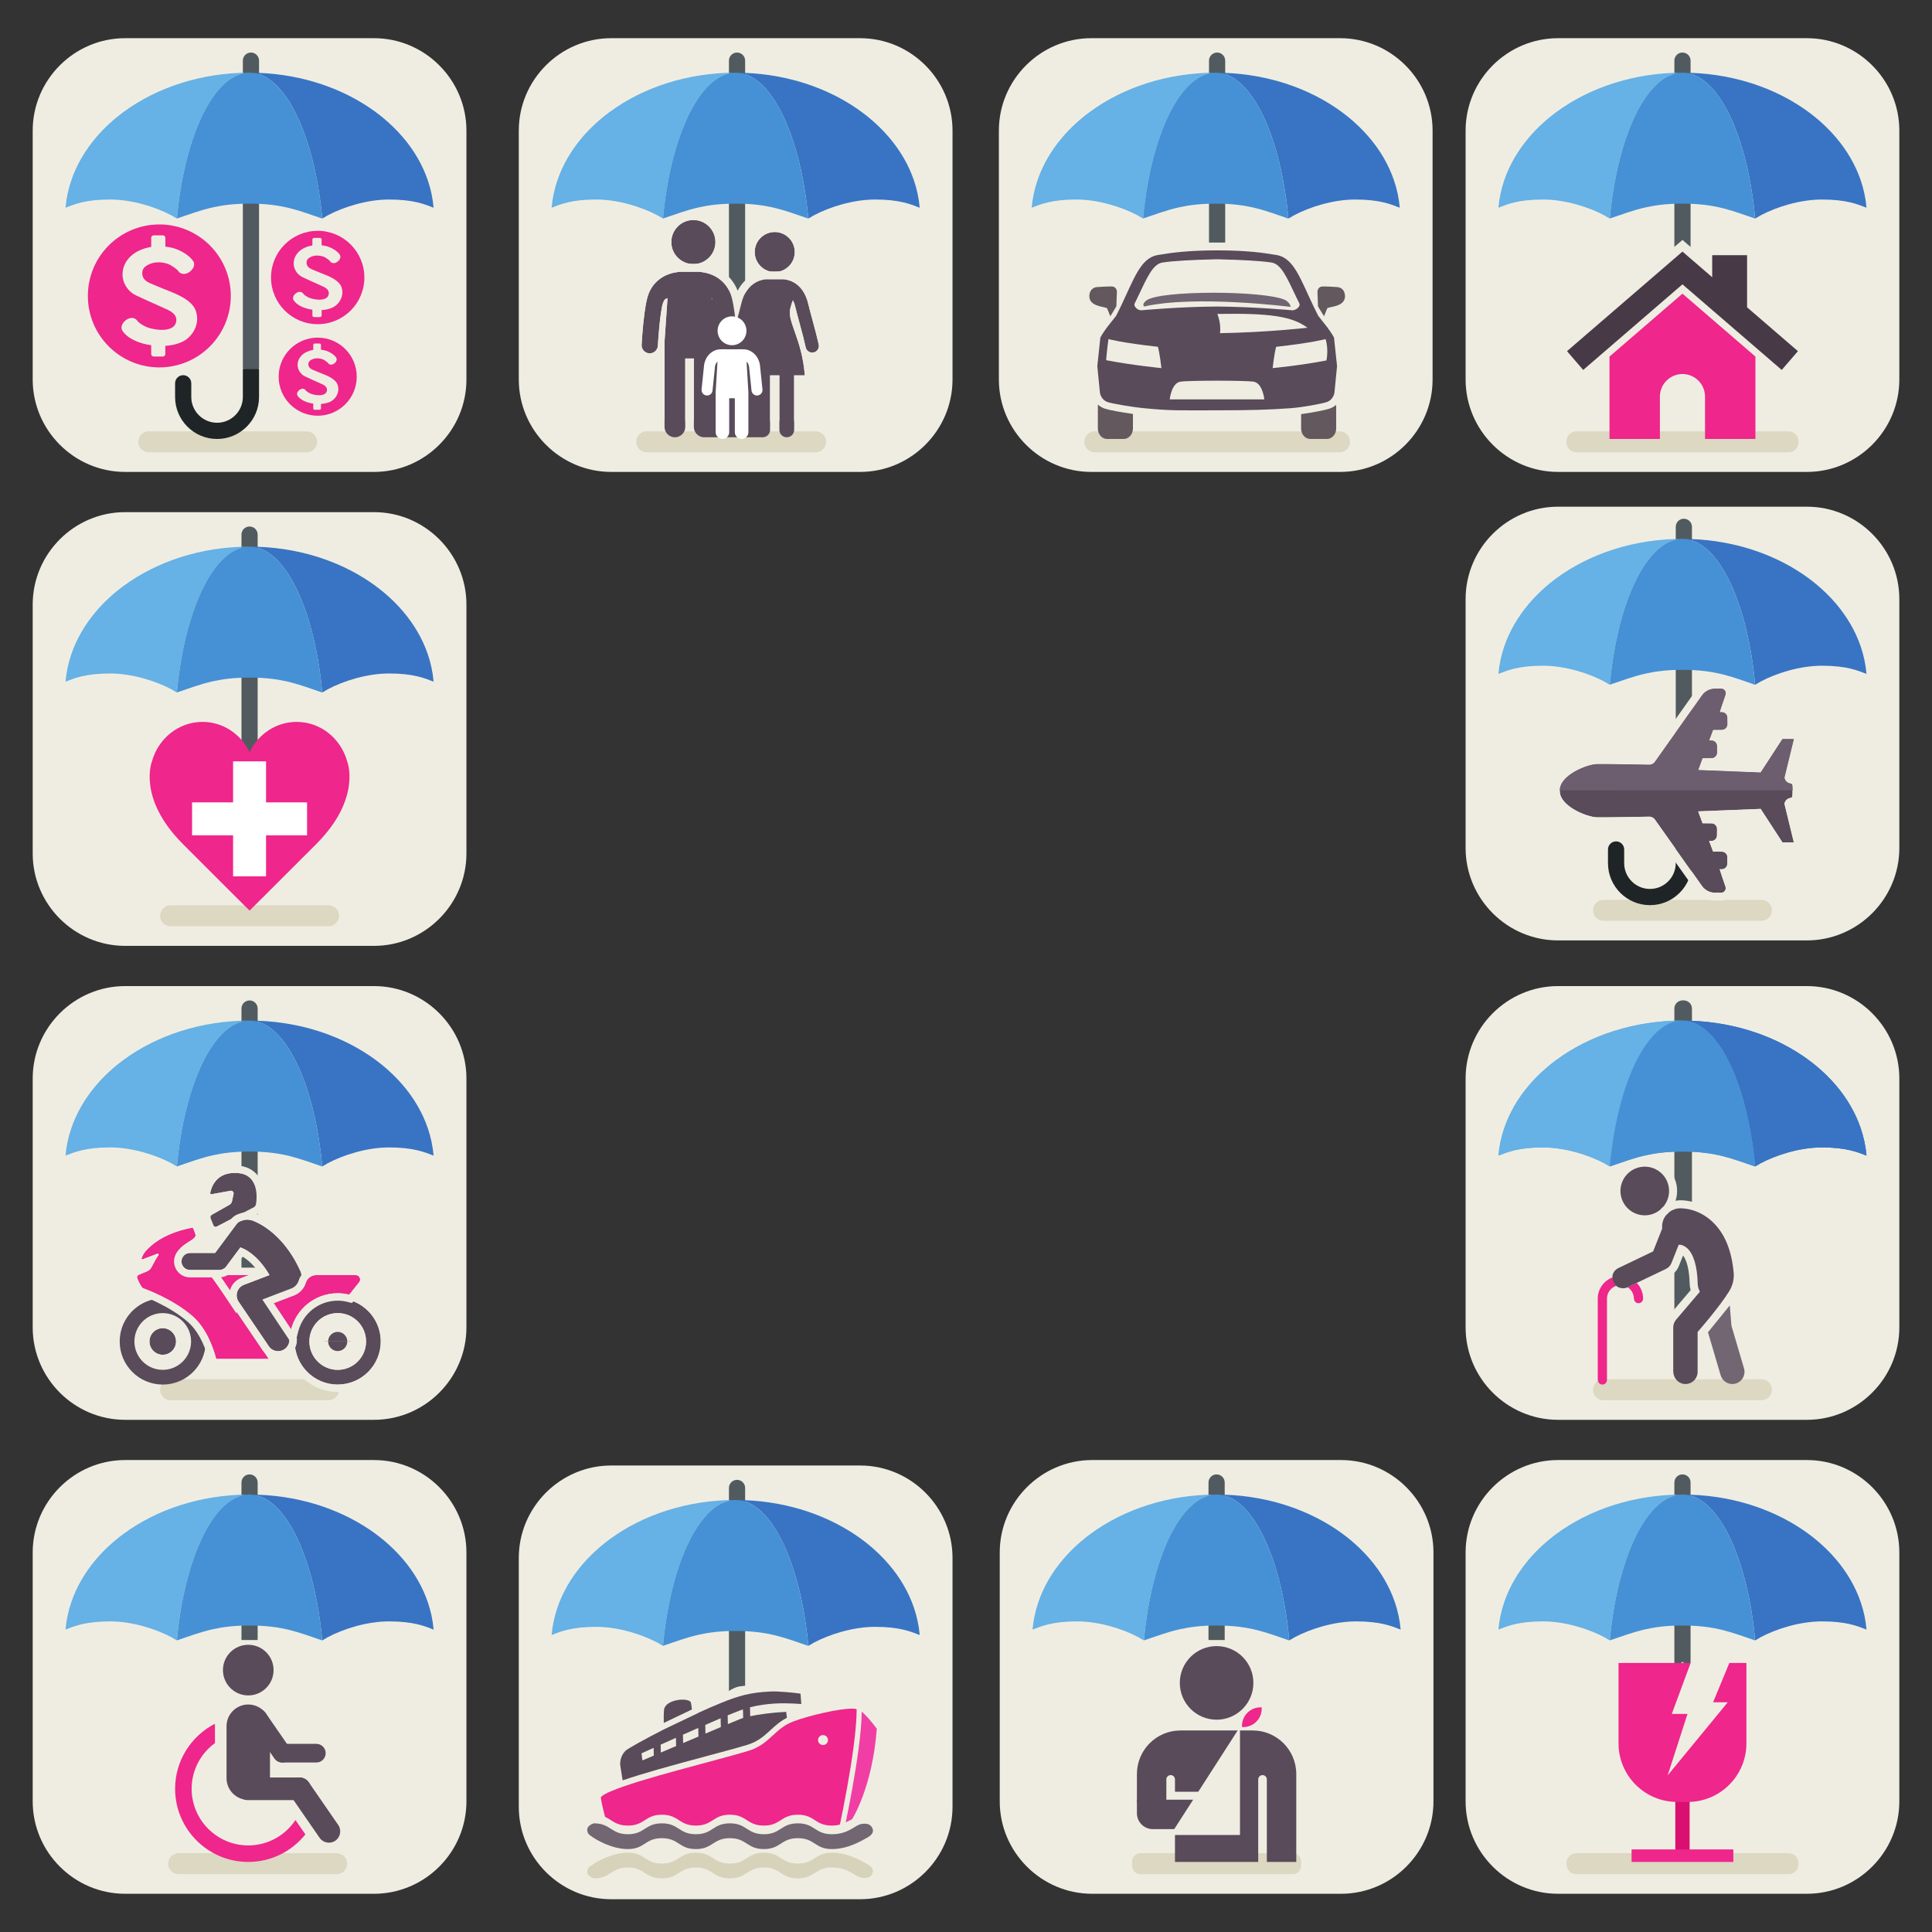<svg width="354.325" height="354.325" xmlns="http://www.w3.org/2000/svg">
 <rect width="100%" height="100%" fill="#333333" stroke="none"/>
 <defs>
  <clipPath clipPathUnits="userSpaceOnUse" id="clipPath312">
   <path d="m1236.69,67.859l-351.549,0c0.621,2.59 1.289,5.27 1.976,7.961l0.606,2.328c10.558,4.66 15.675,12.793 33.504,12.793c24.945,0 24.945,-15.973 49.894,-15.973c24.938,0 24.938,15.973 49.869,15.973c24.93,0 24.93,-15.973 49.87,-15.973c24.93,0 24.93,15.973 49.86,15.973c24.93,0 24.93,-15.973 49.85,-15.973c24.94,0 24.94,15.973 49.86,15.973c4.75,0 8.59,-0.582 11.87,-1.52l0.52,-2.453c1.14,-5.527 2.46,-12 3.87,-19.109" id="path314"/>
  </clipPath>
  <linearGradient x1="-2.518" y1="-2.897" x2="-2.515" y2="-2.897" gradientTransform="matrix(0,35.716,35.716,0,106.092,3.18)" spreadMethod="pad" id="linearGradient316">
   <stop offset="0" id="stop318" stop-color="#eeede3"/>
   <stop offset="1" id="stop320" stop-color="#c9c5a9"/>
  </linearGradient>
  <clipPath clipPathUnits="userSpaceOnUse" id="clipPath330">
   <path d="m1257.44,67.859l-12.87,0c-1.32,6.699 -2.57,12.891 -3.69,18.32l9.18,-4.461c0,0 3.04,-4.699 7.38,-13.859" id="path332"/>
  </clipPath>
  <linearGradient x1="-74.932" y1="-3.649" x2="-74.872" y2="-3.649" gradientTransform="matrix(0,35.716,35.716,0,124.916,3.18)" spreadMethod="pad" id="linearGradient334">
   <stop offset="0" id="stop336" stop-color="#eeede3"/>
   <stop offset="1" id="stop338" stop-color="#c9c5a9"/>
  </linearGradient>
 </defs>
 <g>
  <title>Layer 1</title>
  <g id="liability">
   <path id="path46" d="m68.59,86.549l-45.642,0c-9.323,0 -16.951,-7.629 -16.951,-16.951l0,-45.643c0,-9.323 7.628,-16.951 16.951,-16.951l45.642,0c9.324,0 16.952,7.629 16.952,16.951l0,45.643c0,9.322 -7.628,16.951 -16.952,16.951" fill-rule="nonzero" fill="#efede2"/>
   <path id="path48" d="m56.237,82.954l-28.962,0c-1.058,0 -1.924,-0.866 -1.924,-1.924c0,-1.059 0.866,-1.924 1.924,-1.924l28.962,0c1.058,0 1.924,0.865 1.924,1.924c0,1.058 -0.866,1.924 -1.924,1.924" fill-rule="nonzero" fill="#dcd8c1"/>
   <path id="path50" d="m46.023,68.795c-0.821,0 -1.486,-0.665 -1.486,-1.486l0,-56.187c0,-0.821 0.666,-1.486 1.486,-1.486c0.82,0 1.486,0.665 1.486,1.486l0,56.187c0,0.821 -0.666,1.486 -1.486,1.486" fill-rule="nonzero" fill="#515b5f"/>
   <path id="path52" d="m33.595,68.809c0.821,0 1.486,0.665 1.486,1.486l0,2.51c0,2.606 2.121,4.727 4.728,4.727c2.607,0 4.728,-2.121 4.728,-4.727l0,-5.103l2.972,0l0,5.103c0,4.245 -3.454,7.7 -7.7,7.7c-4.246,0 -7.7,-3.455 -7.7,-7.7l0,-2.51c0,-0.821 0.666,-1.486 1.486,-1.486" fill-rule="nonzero" fill="#1f2526"/>
   <path id="path54" d="m79.144,35.546c-0.178,-0.838 -0.406,-1.661 -0.682,-2.47c-0.965,-2.834 -2.515,-5.484 -4.54,-7.866c-0.29,-0.34 -0.588,-0.675 -0.897,-1.005c-0.617,-0.658 -1.272,-1.292 -1.961,-1.904c-1.034,-0.916 -2.147,-1.775 -3.331,-2.573c-5.918,-3.984 -13.595,-6.398 -21.964,-6.398c3.382,0 6.484,3.124 8.875,8.278c0.478,1.031 0.928,2.144 1.346,3.329c0.279,0.79 0.543,1.611 0.792,2.464c0.124,0.425 0.245,0.859 0.362,1.299c0.818,3.083 1.444,6.511 1.834,10.178c0.042,0.395 0.079,0.796 0.115,1.196c0.319,-0.159 0.645,-0.351 0.974,-0.559c2.906,-1.555 7.251,-2.923 11.284,-2.923c4.52,0 6.546,0.878 8.171,1.503c-0.075,-0.861 -0.202,-1.711 -0.38,-2.549" fill-rule="nonzero" fill="#3874c3"/>
   <path id="path56" d="m34.394,28.7c0.584,-2.201 1.267,-4.226 2.032,-6.034c2.448,-5.781 5.737,-9.335 9.344,-9.335c-8.927,0 -17.066,2.746 -23.124,7.215c-1.893,1.398 -3.583,2.961 -5.029,4.664c-2.026,2.383 -3.575,5.032 -4.54,7.866c-0.276,0.809 -0.504,1.633 -0.682,2.47c-0.178,0.837 -0.305,1.687 -0.38,2.549c1.625,-0.625 3.65,-1.503 8.171,-1.503c4.033,0 8.378,1.368 11.284,2.923c0.33,0.207 0.656,0.401 0.974,0.559c0.037,-0.4 0.073,-0.801 0.115,-1.196c0.39,-3.666 1.016,-7.095 1.834,-10.178" fill-rule="nonzero" fill="#66b1e5"/>
   <path id="path58" d="m57.145,28.7c-0.117,-0.44 -0.238,-0.874 -0.362,-1.299c-0.249,-0.853 -0.514,-1.674 -0.792,-2.464c-0.418,-1.185 -0.868,-2.297 -1.346,-3.329c-2.391,-5.154 -5.493,-8.278 -8.875,-8.278c-3.607,0 -6.896,3.554 -9.344,9.335c-0.765,1.807 -1.447,3.833 -2.032,6.034c-0.819,3.082 -1.445,6.511 -1.834,10.177c-0.043,0.395 -0.079,0.796 -0.115,1.196c2.279,-0.75 4.236,-1.52 6.624,-2.049c1.857,-0.411 3.976,-0.676 6.701,-0.676c3.115,0 5.437,0.346 7.483,0.861c2.045,0.515 3.815,1.199 5.826,1.874c-0.019,-0.41 -0.056,-0.811 -0.098,-1.206c-0.39,-3.666 -1.016,-7.095 -1.834,-10.178" fill-rule="nonzero" fill="#4691d5"/>
   <path id="path60" d="m42.328,54.272c0,7.239 -5.869,13.107 -13.108,13.107c-7.239,0 -13.107,-5.869 -13.107,-13.107c0,-7.239 5.869,-13.108 13.107,-13.108c7.239,0 13.108,5.869 13.108,13.108" fill-rule="nonzero" fill="#ef268b"/>
   <path id="path62" d="m22.937,52.209c0.438,0.844 1.123,1.53 1.936,1.931c0.632,0.316 3.683,1.685 5.151,2.341l0.727,0.326c0.638,0.29 1.154,0.694 1.377,1.081c0.395,0.672 0.22,1.602 -0.385,2.066c-0.468,0.359 -1.177,0.548 -2.058,0.548c-0.785,0 -1.708,-0.153 -2.536,-0.42c-0.489,-0.159 -1.194,-0.55 -1.637,-0.915l-0.189,-0.169l-0.033,-0.033l-0.105,-0.135c-0.228,-0.34 -0.579,-0.525 -0.993,-0.525c-0.705,0 -1.386,0.527 -1.692,1.05c-0.273,0.462 -0.286,0.944 -0.038,1.315c0.994,1.495 3.141,2.342 5.268,2.648l0,1.624c0,0.246 0.217,0.447 0.479,0.447l1.637,0c0.263,0 0.476,-0.201 0.476,-0.447l0,-1.514c1.702,-0.112 3.153,-0.586 4.053,-1.336c1.57,-1.316 2.171,-3.324 1.523,-5.121c-0.707,-1.971 -3.521,-3.069 -5.578,-3.869l-0.334,-0.13c-0.671,-0.294 -1.661,-0.694 -1.955,-0.813l-0.134,-0.055c-0.719,-0.311 -1.193,-0.519 -1.55,-1.067c-0.424,-0.658 -0.32,-1.63 0.225,-2.083c0.838,-0.7 1.827,-0.847 2.509,-0.847c0.536,0 1.1,0.092 1.635,0.26c0.464,0.152 1.188,0.624 1.662,1.013l0.188,0.169l0.053,0.056l0.085,0.11c0.226,0.341 0.579,0.526 0.995,0.526c0.703,0 1.385,-0.526 1.691,-1.051c0.271,-0.46 0.286,-0.94 0.036,-1.316c-0.752,-1.131 -2.471,-2.069 -3.783,-2.411c-0.426,-0.11 -0.868,-0.182 -1.32,-0.231l0,-1.629c0,-0.249 -0.213,-0.447 -0.476,-0.447l-1.637,0c-0.263,0 -0.479,0.199 -0.479,0.447l0,1.682c-1.47,0.234 -2.77,0.805 -3.697,1.648c-1.561,1.416 -2.001,3.536 -1.095,5.276" fill-rule="nonzero" fill="#efede2"/>
   <path id="path64" d="m66.825,50.893c0,4.727 -3.833,8.56 -8.561,8.56c-4.727,0 -8.56,-3.833 -8.56,-8.56c0,-4.728 3.833,-8.56 8.56,-8.56c4.728,0 8.561,3.832 8.561,8.56" fill-rule="nonzero" fill="#ef268b"/>
   <path id="path66" d="m54.162,49.545c0.286,0.551 0.733,0.999 1.264,1.261c0.412,0.206 2.405,1.1 3.364,1.529l0.474,0.213c0.417,0.19 0.754,0.454 0.9,0.706c0.258,0.44 0.144,1.046 -0.251,1.35c-0.306,0.234 -0.769,0.357 -1.344,0.357c-0.513,0 -1.116,-0.1 -1.656,-0.275c-0.32,-0.104 -0.78,-0.359 -1.07,-0.598l-0.124,-0.11l-0.021,-0.021l-0.069,-0.088c-0.148,-0.222 -0.378,-0.344 -0.648,-0.344c-0.46,0 -0.905,0.345 -1.105,0.686c-0.178,0.303 -0.187,0.616 -0.024,0.859c0.648,0.976 2.051,1.53 3.44,1.73l0,1.06c0,0.16 0.142,0.291 0.313,0.291l1.069,0c0.172,0 0.311,-0.131 0.311,-0.291l0,-0.989c1.112,-0.074 2.059,-0.383 2.647,-0.874c1.025,-0.859 1.418,-2.169 0.995,-3.344c-0.461,-1.287 -2.3,-2.004 -3.643,-2.526l-0.218,-0.085c-0.438,-0.192 -1.085,-0.454 -1.277,-0.53l-0.088,-0.036c-0.469,-0.204 -0.779,-0.339 -1.012,-0.698c-0.277,-0.43 -0.209,-1.065 0.146,-1.36c0.547,-0.458 1.193,-0.554 1.639,-0.554c0.35,0 0.718,0.06 1.067,0.17c0.303,0.099 0.776,0.407 1.085,0.661l0.123,0.11l0.035,0.038l0.056,0.071c0.148,0.222 0.378,0.344 0.65,0.344c0.459,0 0.904,-0.344 1.105,-0.686c0.177,-0.301 0.186,-0.615 0.023,-0.86c-0.491,-0.739 -1.614,-1.351 -2.471,-1.575c-0.278,-0.071 -0.567,-0.119 -0.862,-0.151l0,-1.064c0,-0.163 -0.139,-0.291 -0.311,-0.291l-1.069,0c-0.171,0 -0.313,0.129 -0.313,0.291l0,1.099c-0.96,0.152 -1.809,0.526 -2.415,1.076c-1.02,0.925 -1.307,2.31 -0.715,3.446" fill-rule="nonzero" fill="#efede2"/>
   <path id="path68" d="m65.425,69.081c0,3.956 -3.206,7.161 -7.161,7.161c-3.954,0 -7.161,-3.205 -7.161,-7.161c0,-3.954 3.206,-7.16 7.161,-7.16c3.955,0 7.161,3.206 7.161,7.16" fill-rule="nonzero" fill="#ef268b"/>
   <path id="path70" d="m54.832,67.955c0.239,0.46 0.614,0.836 1.058,1.055c0.345,0.173 2.012,0.92 2.814,1.279l0.397,0.177c0.349,0.159 0.63,0.38 0.752,0.591c0.216,0.367 0.12,0.875 -0.21,1.129c-0.255,0.196 -0.643,0.3 -1.125,0.3c-0.429,0 -0.933,-0.085 -1.385,-0.23c-0.267,-0.088 -0.652,-0.3 -0.895,-0.5l-0.103,-0.092l-0.018,-0.018l-0.057,-0.074c-0.125,-0.186 -0.317,-0.286 -0.542,-0.286c-0.385,0 -0.757,0.287 -0.924,0.574c-0.149,0.252 -0.156,0.515 -0.021,0.717c0.543,0.816 1.716,1.28 2.878,1.447l0,0.886c0,0.135 0.119,0.244 0.262,0.244l0.894,0c0.144,0 0.26,-0.109 0.26,-0.244l0,-0.828c0.93,-0.06 1.723,-0.319 2.214,-0.73c0.858,-0.719 1.186,-1.815 0.832,-2.797c-0.386,-1.077 -1.924,-1.676 -3.048,-2.112l-0.182,-0.072c-0.366,-0.16 -0.908,-0.379 -1.068,-0.444l-0.074,-0.029c-0.393,-0.171 -0.652,-0.284 -0.846,-0.585c-0.232,-0.359 -0.175,-0.889 0.123,-1.136c0.458,-0.384 0.998,-0.464 1.371,-0.464c0.293,0 0.601,0.05 0.893,0.142c0.254,0.083 0.649,0.34 0.908,0.553l0.103,0.093l0.029,0.031l0.047,0.06c0.124,0.186 0.316,0.287 0.543,0.287c0.384,0 0.756,-0.287 0.924,-0.575c0.148,-0.251 0.156,-0.514 0.02,-0.719c-0.411,-0.617 -1.35,-1.13 -2.066,-1.317c-0.233,-0.06 -0.475,-0.1 -0.722,-0.126l0,-0.89c0,-0.136 -0.116,-0.245 -0.26,-0.245l-0.894,0c-0.143,0 -0.262,0.109 -0.262,0.245l0,0.919c-0.803,0.129 -1.514,0.441 -2.02,0.901c-0.853,0.774 -1.093,1.931 -0.598,2.882" fill-rule="nonzero" fill="#efede2"/>
  </g>
  <g id="life">
   <path id="path72" d="m157.739,86.549l-45.642,0c-9.324,0 -16.952,-7.629 -16.952,-16.951l0,-45.643c0,-9.323 7.628,-16.951 16.952,-16.951l45.642,0c9.324,0 16.951,7.629 16.951,16.951l0,45.643c0,9.322 -7.628,16.951 -16.951,16.951" fill-rule="nonzero" fill="#efede2"/>
   <path id="path74" d="m149.583,82.954l-30.981,0c-1.058,0 -1.924,-0.866 -1.924,-1.924c0,-1.059 0.866,-1.924 1.924,-1.924l30.981,0c1.059,0 1.925,0.865 1.925,1.924c0,1.058 -0.866,1.924 -1.925,1.924" fill-rule="nonzero" fill="#dcd8c1"/>
   <path id="path76" d="m135.171,68.795c-0.821,0 -1.486,-0.665 -1.486,-1.486l0,-56.187c0,-0.821 0.665,-1.486 1.486,-1.486c0.82,0 1.486,0.665 1.486,1.486l0,56.187c0,0.821 -0.666,1.486 -1.486,1.486" fill-rule="nonzero" fill="#515b5f"/>
   <path id="path78" d="m127.164,48.437c2.234,0 4.044,-1.811 4.044,-4.044c0,-2.234 -1.81,-4.044 -4.044,-4.044c-2.233,0 -4.044,1.81 -4.044,4.044c0,2.232 1.811,4.044 4.044,4.044" fill-rule="nonzero" fill="#594b5a"/>
   <path id="path80" d="m127.164,38.914c-3.021,0 -5.48,2.458 -5.48,5.48c0,3.021 2.458,5.48 5.48,5.48c3.021,0 5.48,-2.459 5.48,-5.48c0,-3.022 -2.459,-5.48 -5.48,-5.48zm0,1.436c2.234,0 4.044,1.81 4.044,4.044c0,2.232 -1.81,4.044 -4.044,4.044c-2.233,0 -4.044,-1.811 -4.044,-4.044c0,-2.234 1.811,-4.044 4.044,-4.044" fill-rule="nonzero" fill="#efede2"/>
   <path id="path82" d="m142.085,49.894c2.027,0 3.671,-1.644 3.671,-3.671c0,-2.028 -1.644,-3.671 -3.671,-3.671c-2.026,0 -3.671,1.644 -3.671,3.671c0,2.027 1.645,3.671 3.671,3.671" fill-rule="nonzero" fill="#594b5a"/>
   <path id="path84" d="m142.085,41.115c-2.816,0 -5.107,2.291 -5.107,5.108c0,2.816 2.291,5.106 5.107,5.106c2.816,0 5.107,-2.29 5.107,-5.106c0,-2.816 -2.291,-5.108 -5.107,-5.108zm0,1.436c2.027,0 3.671,1.644 3.671,3.671c0,2.028 -1.644,3.671 -3.671,3.671c-2.026,0 -3.671,-1.644 -3.671,-3.671c0,-2.027 1.645,-3.671 3.671,-3.671" fill-rule="nonzero" fill="#efede2"/>
   <path id="path86" d="m130.604,54.696l-0.075,0.278l-0.021,-0.303l0.096,0.025zm19.551,8.495c-0.456,-2.148 -1.6,-6.03 -1.91,-7.407c-0.23,-1.024 -0.597,-1.849 -1.045,-2.494c-0.671,-0.973 -1.518,-1.514 -2.2,-1.775c-0.179,-0.069 -0.345,-0.121 -0.499,-0.16c-0.265,-0.086 -0.539,-0.144 -0.831,-0.144l-3.17,0c-0.304,0 -0.59,0.062 -0.864,0.154c-0.341,0.091 -0.751,0.242 -1.191,0.51c-0.501,0.307 -1.028,0.769 -1.474,1.415c-0.45,0.645 -0.815,1.47 -1.045,2.494c-0.164,0.726 -0.56,2.151 -0.964,3.65c-0.069,-0.679 -0.149,-1.391 -0.244,-2.085c-0.128,-0.929 -0.278,-1.823 -0.469,-2.595c-0.288,-1.16 -0.816,-2.1 -1.452,-2.803c-0.477,-0.529 -1.006,-0.924 -1.521,-1.214c-0.773,-0.436 -1.511,-0.643 -2.068,-0.75c-0.144,-0.026 -0.276,-0.047 -0.393,-0.062c-0.226,-0.055 -0.46,-0.086 -0.702,-0.086l-3.299,0c-0.246,0 -0.482,0.032 -0.71,0.088c-0.473,0.061 -1.165,0.205 -1.945,0.552c-0.666,0.301 -1.393,0.768 -2.028,1.472c-0.638,0.702 -1.166,1.642 -1.453,2.803c-0.192,0.772 -0.342,1.666 -0.47,2.595c-0.379,2.779 -0.537,5.864 -0.537,5.885c-0.043,0.824 0.59,1.526 1.413,1.569c0.824,0.041 1.525,-0.591 1.568,-1.414c0,-0.001 0.003,-0.079 0.014,-0.23c0.029,-0.527 0.118,-1.901 0.269,-3.425c0.076,-0.76 0.169,-1.559 0.277,-2.302c0.107,-0.744 0.227,-1.49 0.428,-1.99c0.308,-0.761 0.545,-0.605 0.78,-0.761l-0.555,8.117c0,0.124 0.01,0.245 0.025,0.366l-0.015,0.147l0,14.984c0,1.05 0.85,1.899 1.899,1.899c1.049,0 1.9,-0.849 1.9,-1.899l0,-12.55l1.577,0l0,12.55c0,1.05 0.851,1.899 1.901,1.899l10.736,0c0.744,-0.008 1.345,-0.611 1.345,-1.358l0,-9.992l1.7,0l0,9.992c0,0.75 0.608,1.358 1.358,1.358c0.749,0 1.356,-0.608 1.356,-1.358l0,-9.992l0.053,-0.003l1.898,0c-0.471,-6.511 -3.224,-9.873 -2.683,-12.178c0.166,-0.705 0.34,-1.216 0.508,-1.594c0.166,0.32 0.32,0.727 0.439,1.25c0.3,1.336 1.443,5.211 1.904,7.38c0.14,0.661 0.79,1.08 1.447,0.94c0.661,-0.14 1.081,-0.789 0.941,-1.449" fill-rule="nonzero" fill="#594b5a"/>
   <path id="path88" d="m119.009,66.236l0.152,0.004c0.457,0 0.891,-0.105 1.278,-0.293l0,11.226l1.436,0l0,-13.862l0.015,-0.147c-0.015,-0.121 -0.025,-0.242 -0.025,-0.366l0.555,-8.117c-0.235,0.156 -0.472,0 -0.78,0.761c-0.201,0.5 -0.321,1.246 -0.428,1.99c-0.109,0.744 -0.201,1.542 -0.277,2.302c-0.151,1.524 -0.24,2.897 -0.269,3.425c-0.01,0.151 -0.014,0.229 -0.014,0.23c-0.042,0.796 -0.701,1.415 -1.491,1.415l-0.078,-0.001c-0.822,-0.043 -1.456,-0.745 -1.413,-1.569c0.001,-0.021 0.158,-3.106 0.537,-5.885c0.128,-0.929 0.277,-1.822 0.47,-2.595c0.287,-1.16 0.815,-2.1 1.453,-2.803c0.635,-0.705 1.362,-1.171 2.028,-1.473c0.78,-0.347 1.472,-0.491 1.945,-0.552c0.228,-0.055 0.465,-0.087 0.71,-0.087l3.299,0c0.243,0 0.476,0.031 0.703,0.086c0.116,0.015 0.249,0.036 0.392,0.062c0.556,0.107 1.295,0.314 2.068,0.75c0.515,0.29 1.044,0.685 1.521,1.214c0.636,0.702 1.165,1.642 1.452,2.803c0.191,0.772 0.341,1.666 0.469,2.595c0.095,0.694 0.175,1.406 0.244,2.085c0.404,-1.499 0.8,-2.924 0.964,-3.65c0.23,-1.024 0.595,-1.849 1.045,-2.494c0.446,-0.646 0.973,-1.108 1.474,-1.415c0.44,-0.268 0.85,-0.419 1.191,-0.51c0.274,-0.091 0.56,-0.154 0.864,-0.154l3.17,0c0.293,0 0.566,0.058 0.831,0.144c0.154,0.039 0.32,0.091 0.499,0.16c0.683,0.261 1.529,0.802 2.2,1.775c0.447,0.645 0.815,1.47 1.045,2.494c0.31,1.378 1.454,5.26 1.91,7.408c0.14,0.66 -0.28,1.309 -0.941,1.449l-0.255,0.028c-0.564,0 -1.07,-0.393 -1.193,-0.968c-0.461,-2.169 -1.604,-6.044 -1.904,-7.38c-0.119,-0.522 -0.273,-0.93 -0.439,-1.25c-0.167,0.378 -0.341,0.889 -0.508,1.594c-0.541,2.305 2.211,5.666 2.683,12.177l-1.6,0l-0.146,-0.006l-0.151,0.006l-0.053,0.002l0,8.33l1.436,0l0,-6.897l2.058,0l-0.111,-1.539c-0.069,-0.941 -0.183,-1.824 -0.326,-2.646l0.254,0.012c0.185,0 0.372,-0.02 0.555,-0.059c1.43,-0.303 2.349,-1.715 2.046,-3.15c-0.275,-1.296 -0.777,-3.146 -1.22,-4.777c-0.294,-1.084 -0.572,-2.108 -0.694,-2.65c-0.259,-1.149 -0.685,-2.158 -1.268,-2.996c-0.722,-1.05 -1.741,-1.866 -2.865,-2.296c-0.207,-0.08 -0.415,-0.147 -0.616,-0.2c-0.426,-0.135 -0.829,-0.199 -1.227,-0.199l-3.17,0c-0.414,0 -0.833,0.069 -1.276,0.214c-0.532,0.146 -1.045,0.367 -1.522,0.656c-0.74,0.455 -1.4,1.085 -1.913,1.829c-0.181,0.26 -0.348,0.538 -0.499,0.833c-0.346,-0.873 -0.831,-1.661 -1.429,-2.32c-0.533,-0.593 -1.166,-1.098 -1.879,-1.5c-0.765,-0.431 -1.606,-0.737 -2.501,-0.91c-0.149,-0.028 -0.284,-0.05 -0.407,-0.066c-0.321,-0.072 -0.644,-0.109 -0.96,-0.109l-3.299,0c-0.317,0 -0.642,0.036 -0.969,0.11c-0.775,0.107 -1.539,0.328 -2.272,0.656c-0.974,0.44 -1.816,1.052 -2.509,1.821c-0.839,0.924 -1.456,2.107 -1.781,3.419c-0.183,0.736 -0.341,1.609 -0.499,2.743c-0.371,2.716 -0.53,5.65 -0.548,6.009c-0.084,1.613 1.159,2.992 2.772,3.076" fill-rule="nonzero" fill="#efede2"/>
   <path id="path90" d="m125.675,77.174l1.578,0l0,-11.428l-1.578,0l0,11.428z" fill-rule="nonzero" fill="#efede2"/>
   <path id="path92" d="m141.235,77.174l1.7,0l0,-8.33l-1.7,0l0,8.33z" fill-rule="nonzero" fill="#efede2"/>
   <path id="path94" d="m134.251,63.31c1.461,0 2.645,-1.185 2.645,-2.645c0,-1.461 -1.184,-2.646 -2.645,-2.646c-1.461,0 -2.645,1.185 -2.645,2.646c0,1.46 1.184,2.645 2.645,2.645" fill-rule="nonzero" fill="#ffffff"/>
   <path id="path96" d="m139.835,71.422l-0.465,-4.504l-0.013,-0.08c-0.302,-1.636 -1.56,-2.781 -3.055,-2.781l-1.044,0l-0.042,0.005l-1.93,0l-0.043,-0.005l-1.044,0c-1.496,0 -2.753,1.145 -3.056,2.781l-0.011,0.08l-0.465,4.504c-0.058,0.555 0.345,1.05 0.9,1.107l0.105,0.006c0.51,0 0.949,-0.386 1.003,-0.905l0.461,-4.46c0.074,-0.369 0.236,-0.659 0.451,-0.85l-0.345,5.723l0.016,0.24l-0.009,0.095l0,6.884c0,0.687 0.556,1.242 1.243,1.242c0.686,0 1.242,-0.555 1.242,-1.242l0,-6.223l1.033,0l0,6.223c0,0.687 0.556,1.242 1.244,1.242c0.685,0 1.241,-0.555 1.241,-1.242l0,-6.884l-0.009,-0.095l0.015,-0.24l-0.342,-5.721c0.214,0.19 0.375,0.481 0.45,0.849l0.461,4.46c0.054,0.519 0.491,0.905 1.003,0.905l0.105,-0.006c0.555,-0.058 0.957,-0.552 0.9,-1.107" fill-rule="nonzero" fill="#ffffff"/>
   <path id="path98" d="m168.293,35.546c-0.179,-0.838 -0.406,-1.661 -0.683,-2.47c-0.965,-2.834 -2.514,-5.484 -4.54,-7.866c-0.289,-0.34 -0.587,-0.675 -0.896,-1.005c-0.618,-0.658 -1.271,-1.292 -1.961,-1.904c-1.034,-0.916 -2.147,-1.775 -3.331,-2.573c-5.917,-3.984 -13.595,-6.398 -21.964,-6.398c3.383,0 6.484,3.124 8.875,8.278c0.479,1.031 0.929,2.144 1.346,3.329c0.279,0.79 0.544,1.611 0.793,2.464c0.125,0.425 0.245,0.859 0.363,1.299c0.819,3.083 1.445,6.511 1.835,10.178c0.041,0.395 0.077,0.796 0.115,1.196c0.319,-0.159 0.644,-0.351 0.974,-0.559c2.906,-1.555 7.251,-2.923 11.284,-2.923c4.521,0 6.545,0.878 8.171,1.503c-0.075,-0.861 -0.202,-1.711 -0.38,-2.549" fill-rule="nonzero" fill="#3874c3"/>
   <path id="path100" d="m123.542,28.7c0.585,-2.201 1.267,-4.226 2.032,-6.034c2.448,-5.781 5.737,-9.335 9.344,-9.335c-8.926,0 -17.066,2.746 -23.123,7.215c-1.893,1.398 -3.582,2.961 -5.029,4.664c-2.025,2.383 -3.575,5.032 -4.54,7.866c-0.275,0.809 -0.504,1.633 -0.681,2.47c-0.178,0.837 -0.306,1.687 -0.38,2.549c1.625,-0.625 3.65,-1.503 8.171,-1.503c4.033,0 8.377,1.368 11.284,2.923c0.33,0.207 0.656,0.401 0.974,0.559c0.037,-0.4 0.073,-0.801 0.115,-1.196c0.39,-3.666 1.016,-7.095 1.835,-10.178" fill-rule="nonzero" fill="#66b1e5"/>
   <path id="path102" d="m146.294,28.7c-0.118,-0.44 -0.238,-0.874 -0.363,-1.299c-0.249,-0.853 -0.514,-1.674 -0.793,-2.464c-0.417,-1.185 -0.867,-2.297 -1.346,-3.329c-2.391,-5.154 -5.492,-8.278 -8.875,-8.278c-3.606,0 -6.896,3.554 -9.344,9.335c-0.765,1.807 -1.447,3.833 -2.032,6.034c-0.818,3.082 -1.444,6.511 -1.835,10.177c-0.042,0.395 -0.079,0.796 -0.115,1.196c2.28,-0.75 4.236,-1.52 6.624,-2.049c1.857,-0.411 3.976,-0.676 6.701,-0.676c3.115,0 5.438,0.346 7.482,0.861c2.046,0.515 3.815,1.199 5.826,1.874c-0.02,-0.41 -0.056,-0.811 -0.098,-1.206c-0.39,-3.666 -1.016,-7.095 -1.835,-10.178" fill-rule="nonzero" fill="#4691d5"/>
  </g>
  <g id="motor">
   <path id="path104" d="m245.783,86.549l-45.641,0c-9.324,0 -16.951,-7.629 -16.951,-16.951l0,-45.643c0,-9.323 7.628,-16.951 16.951,-16.951l45.641,0c9.324,0 16.951,7.629 16.951,16.951l0,45.643c0,9.322 -7.628,16.951 -16.951,16.951" fill-rule="nonzero" fill="#efede2"/>
   <path id="path106" d="m224.701,44.484l0,-33.362c0,-0.821 -0.665,-1.486 -1.486,-1.486c-0.82,0 -1.486,0.665 -1.486,1.486l0,33.362l2.972,0" fill-rule="nonzero" fill="#515b5f"/>
   <path id="path108" d="m256.336,35.546c-0.177,-0.838 -0.406,-1.661 -0.681,-2.47c-0.965,-2.834 -2.515,-5.484 -4.54,-7.866c-0.29,-0.34 -0.589,-0.675 -0.897,-1.005c-0.616,-0.658 -1.271,-1.292 -1.961,-1.904c-1.034,-0.916 -2.148,-1.775 -3.33,-2.573c-5.919,-3.984 -13.595,-6.398 -21.964,-6.398c3.381,0 6.484,3.124 8.875,8.278c0.477,1.031 0.927,2.144 1.345,3.329c0.279,0.79 0.544,1.611 0.792,2.464c0.125,0.425 0.246,0.859 0.363,1.299c0.819,3.083 1.445,6.511 1.835,10.178c0.041,0.395 0.079,0.796 0.115,1.196c0.319,-0.159 0.645,-0.351 0.974,-0.559c2.906,-1.555 7.251,-2.923 11.284,-2.923c4.521,0 6.546,0.878 8.171,1.503c-0.075,-0.861 -0.203,-1.711 -0.38,-2.549" fill-rule="nonzero" fill="#3874c3"/>
   <path id="path110" d="m211.586,28.7c0.585,-2.201 1.268,-4.226 2.033,-6.034c2.447,-5.781 5.736,-9.335 9.344,-9.335c-8.927,0 -17.066,2.746 -23.124,7.215c-1.894,1.398 -3.583,2.961 -5.03,4.664c-2.025,2.383 -3.574,5.032 -4.54,7.866c-0.275,0.809 -0.502,1.633 -0.681,2.47c-0.177,0.837 -0.305,1.687 -0.38,2.549c1.625,-0.625 3.65,-1.503 8.171,-1.503c4.033,0 8.378,1.368 11.284,2.923c0.33,0.207 0.656,0.401 0.974,0.559c0.036,-0.4 0.074,-0.801 0.115,-1.196c0.39,-3.666 1.016,-7.095 1.835,-10.178" fill-rule="nonzero" fill="#66b1e5"/>
   <path id="path112" d="m234.338,28.7c-0.116,-0.44 -0.238,-0.874 -0.363,-1.299c-0.249,-0.853 -0.514,-1.674 -0.792,-2.464c-0.418,-1.185 -0.868,-2.297 -1.345,-3.329c-2.391,-5.154 -5.494,-8.278 -8.875,-8.278c-3.607,0 -6.896,3.554 -9.344,9.335c-0.765,1.807 -1.448,3.833 -2.033,6.034c-0.819,3.082 -1.445,6.511 -1.835,10.177c-0.041,0.395 -0.079,0.796 -0.115,1.196c2.28,-0.75 4.236,-1.52 6.625,-2.049c1.857,-0.411 3.975,-0.676 6.701,-0.676c3.115,0 5.436,0.346 7.481,0.861c2.046,0.515 3.815,1.199 5.826,1.874c-0.019,-0.41 -0.056,-0.811 -0.098,-1.206c-0.39,-3.666 -1.016,-7.095 -1.835,-10.178" fill-rule="nonzero" fill="#4691d5"/>
   <path id="path114" d="m245.671,82.954l-44.889,0c-1.058,0 -1.924,-0.866 -1.924,-1.924c0,-1.059 0.866,-1.924 1.924,-1.924l44.889,0c1.057,0 1.924,0.865 1.924,1.924c0,1.058 -0.866,1.924 -1.924,1.924" fill-rule="nonzero" fill="#dcd8c1"/>
   <path id="path116" d="m201.346,74.195l0,4.402c0,1.054 0.761,1.908 1.702,1.908l3.027,0c0.94,0 1.703,-0.854 1.703,-1.908l0,-2.682c-2.077,-0.289 -4.345,-0.702 -5.125,-0.96c-0.531,-0.175 -0.956,-0.446 -1.308,-0.76" fill-rule="nonzero" fill="#63585d"/>
   <path id="path118" d="m238.62,75.951l0,2.646c0,1.054 0.764,1.908 1.702,1.908l3.03,0c0.939,0 1.7,-0.854 1.7,-1.908l0,-4.349c-0.34,0.29 -0.75,0.54 -1.253,0.706c-0.722,0.24 -2.982,0.708 -5.18,0.996" fill-rule="nonzero" fill="#63585d"/>
   <path id="path120" d="m243.261,66.105c-4.855,0.936 -9.862,1.405 -9.862,1.405c0,0 0.303,-2.711 0.641,-3.906c6.718,-0.748 9.07,-1.416 9.07,-1.416c0.606,2.007 0.151,3.918 0.151,3.918zm-28.736,7.141c0,0 0.302,-2.946 1.921,-3.24c1.383,-0.252 12.124,-0.252 13.506,0c1.619,0.294 1.922,3.24 1.922,3.24l-17.349,0zm-11.661,-7.186c0,0 0.152,-1.962 0.425,-3.872c0,0 2.352,0.669 9.071,1.416c0.335,1.195 0.641,3.906 0.641,3.906c0,0 -5.282,-0.514 -10.137,-1.45l0,0zm5.223,-10.384c0.203,-0.414 0.394,-0.814 0.576,-1.193c1.751,-3.666 2.745,-6.04 4.532,-6.334c1.865,-0.308 5.819,-0.504 9.355,-0.581l0.205,-0.02l0.414,0.009l0.47,-0.009l0.2,0.02c3.536,0.077 7.492,0.274 9.356,0.581c1.785,0.294 2.782,2.667 4.533,6.334c0.183,0.385 0.381,0.791 0.586,1.211c0.231,0.479 -0.594,1.215 -1.3,1.215c0,0 -7.056,-0.65 -13.662,-0.688l-0.21,0l-0.21,-0.001c-6.605,0.039 -13.661,0.689 -13.661,0.689c-0.664,0 -1.413,-0.759 -1.184,-1.234zm15.174,1.9c9.534,-0.163 13.678,0.401 16.52,2.535c0,0 -7.386,0.848 -16.032,0.994c0.026,-0.254 0.045,-0.511 0.045,-0.771c0,-0.954 -0.188,-1.881 -0.533,-2.757l0,0zm18.485,0.32c-2.624,-5.094 -3.83,-9.408 -6.446,-10.736c-0.374,-0.189 -0.776,-0.324 -1.215,-0.397c-2.367,-0.397 -5.466,-0.845 -10.858,-0.845c-5.392,0 -8.491,0.448 -10.857,0.845c-0.439,0.074 -0.841,0.209 -1.215,0.397c-2.616,1.329 -3.824,5.643 -6.44,10.726c-0.536,0.756 -2.055,2.419 -2.914,4.025l-0.557,5.25l0.476,4.823c0,0 0.142,1.336 1.446,1.767c0.81,0.268 4.311,0.889 6.77,1.125c5.015,0.482 6.392,0.375 13.038,0.375c6.647,0 9.682,-0.107 13.545,-0.375c2.463,-0.171 5.958,-0.857 6.768,-1.125c1.304,-0.431 1.447,-1.767 1.447,-1.767l0.476,-4.823l-0.556,-5.25c-0.86,-1.606 -2.379,-3.269 -2.908,-4.015" fill-rule="nonzero" fill="#594b5a"/>
   <path id="path122" d="m209.853,56.21c9.465,-2.147 26.864,0.074 26.864,0.074c-0.155,-0.815 -1.007,-1.259 -1.007,-1.259c-3.726,-1.776 -23.141,-1.825 -25.494,0.099c-0.922,0.754 -0.362,1.086 -0.362,1.086" fill-rule="nonzero" fill="#706472"/>
   <path id="path124" d="m203.626,58c0,0 1.011,-1.607 1.113,-1.823l0.101,-2.679c0,0 -0.001,-0.964 -1.013,-0.964c-1.011,0 -2.528,0.108 -2.528,0.108c0,0 -1.417,-0.054 -1.517,1.606c-0.051,1.876 2.326,1.929 3.236,2.251l0.608,1.5" fill-rule="nonzero" fill="#63585d"/>
   <path id="path126" d="m245.154,52.643c0,0 -1.516,-0.107 -2.527,-0.107c-1.011,0 -1.012,0.964 -1.012,0.964l0.101,2.679c0.101,0.215 1.112,1.822 1.112,1.822l0.608,-1.5c0.91,-0.322 3.288,-0.375 3.236,-2.251c-0.1,-1.66 -1.517,-1.606 -1.517,-1.606" fill-rule="nonzero" fill="#63585d"/>
  </g>
  <g id="building">
   <path id="path128" d="m331.381,86.549l-45.641,0c-9.324,0 -16.951,-7.629 -16.951,-16.951l0,-45.643c0,-9.323 7.628,-16.951 16.951,-16.951l45.641,0c9.324,0 16.953,7.629 16.953,16.951l0,45.643c0,9.322 -7.629,16.951 -16.953,16.951" fill-rule="nonzero" fill="#efede2"/>
   <path id="path130" d="m328.033,82.954l-38.943,0c-0.989,0 -1.797,-0.81 -1.797,-1.798l0,-0.254c0,-0.989 0.809,-1.796 1.797,-1.796l38.943,0c0.988,0 1.797,0.808 1.797,1.796l0,0.254c0,0.988 -0.81,1.798 -1.797,1.798" fill-rule="nonzero" fill="#dcd8c1"/>
   <path id="path132" d="m308.561,46.142l5.452,4.701l0,-4.044l6.398,0l0,9.562l9.325,8.041l-2.97,3.445l-18.205,-15.7l-18.205,15.7l-2.971,-3.445l21.176,-18.261" fill-rule="nonzero" fill="#483947"/>
   <path id="path134" d="m321.942,65.396l0,15.109l-9.242,0l0,-7.773c0,-2.276 -1.862,-4.139 -4.139,-4.139c-2.276,0 -4.139,1.862 -4.139,4.139l0,7.773l-9.244,0l0,-15.109l13.382,-11.541l13.381,11.541" fill-rule="nonzero" fill="#ef268b"/>
   <path id="path136" d="m310.047,45.285l0,-34.164c0,-0.821 -0.666,-1.486 -1.486,-1.486c-0.821,0 -1.486,0.665 -1.486,1.486l0,34.164l1.486,-1.281l1.486,1.281" fill-rule="nonzero" fill="#515b5f"/>
   <path id="path138" d="m341.935,35.546c-0.177,-0.838 -0.405,-1.661 -0.681,-2.47c-0.965,-2.834 -2.515,-5.484 -4.54,-7.866c-0.289,-0.34 -0.589,-0.675 -0.896,-1.005c-0.617,-0.658 -1.273,-1.292 -1.961,-1.904c-1.035,-0.916 -2.147,-1.775 -3.331,-2.573c-5.919,-3.984 -13.595,-6.398 -21.964,-6.398c3.381,0 6.484,3.124 8.875,8.278c0.478,1.031 0.927,2.144 1.346,3.329c0.279,0.79 0.543,1.611 0.793,2.464c0.124,0.425 0.245,0.859 0.361,1.299c0.819,3.083 1.445,6.511 1.835,10.178c0.042,0.395 0.079,0.796 0.115,1.196c0.319,-0.159 0.645,-0.351 0.975,-0.559c2.906,-1.555 7.25,-2.923 11.284,-2.923c4.52,0 6.545,0.878 8.17,1.503c-0.075,-0.861 -0.203,-1.711 -0.38,-2.549" fill-rule="nonzero" fill="#3874c3"/>
   <path id="path140" d="m297.185,28.7c0.585,-2.201 1.267,-4.226 2.033,-6.034c2.448,-5.781 5.736,-9.335 9.344,-9.335c-8.927,0 -17.066,2.746 -23.124,7.215c-1.893,1.398 -3.583,2.961 -5.029,4.664c-2.026,2.383 -3.575,5.032 -4.54,7.866c-0.276,0.809 -0.504,1.633 -0.681,2.47c-0.179,0.837 -0.306,1.687 -0.381,2.549c1.626,-0.625 3.651,-1.503 8.171,-1.503c4.033,0 8.378,1.368 11.284,2.923c0.33,0.207 0.656,0.401 0.974,0.559c0.037,-0.4 0.074,-0.801 0.116,-1.196c0.39,-3.666 1.015,-7.095 1.834,-10.178" fill-rule="nonzero" fill="#66b1e5"/>
   <path id="path142" d="m319.936,28.7c-0.116,-0.44 -0.237,-0.874 -0.361,-1.299c-0.25,-0.853 -0.514,-1.674 -0.792,-2.464c-0.419,-1.185 -0.869,-2.297 -1.346,-3.329c-2.391,-5.154 -5.494,-8.278 -8.875,-8.278c-3.608,0 -6.896,3.554 -9.344,9.335c-0.765,1.807 -1.448,3.833 -2.032,6.034c-0.819,3.082 -1.444,6.511 -1.834,10.177c-0.042,0.395 -0.079,0.796 -0.116,1.196c2.28,-0.75 4.236,-1.52 6.625,-2.049c1.858,-0.411 3.975,-0.676 6.701,-0.676c3.115,0 5.436,0.346 7.482,0.861c2.045,0.515 3.815,1.199 5.825,1.874c-0.019,-0.41 -0.055,-0.811 -0.097,-1.206c-0.39,-3.666 -1.016,-7.095 -1.835,-10.178" fill-rule="nonzero" fill="#4691d5"/>
  </g>
  <g id="travel">
   <path id="path352" d="m331.381,172.47l-45.641,0c-9.324,0 -16.951,-7.628 -16.951,-16.951l0,-45.641c0,-9.324 7.628,-16.952 16.951,-16.952l45.641,0c9.324,0 16.953,7.629 16.953,16.952l0,45.641c0,9.324 -7.629,16.951 -16.953,16.951" fill-rule="nonzero" fill="#efede2"/>
   <path id="path354" d="m323.042,168.875l-28.962,0c-1.059,0 -1.924,-0.865 -1.924,-1.924c0,-1.058 0.865,-1.924 1.924,-1.924l28.962,0c1.058,0 1.924,0.866 1.924,1.924c0,1.059 -0.866,1.924 -1.924,1.924" fill-rule="nonzero" fill="#dcd8c1"/>
   <path id="path356" d="m308.814,154.292c-0.82,0 -1.486,-0.665 -1.486,-1.485l0,-56.189c0,-0.82 0.666,-1.486 1.486,-1.486c0.821,0 1.486,0.666 1.486,1.486l0,56.189c0,0.82 -0.665,1.485 -1.486,1.485" fill-rule="nonzero" fill="#515b5f"/>
   <path id="path358" d="m296.386,154.307c0.82,0 1.486,0.665 1.486,1.486l0,2.509c0,2.607 2.12,4.729 4.727,4.729c2.608,0 4.728,-2.121 4.728,-4.729l0,-5.102l2.973,0l0,5.102c0,4.246 -3.454,7.7 -7.7,7.7c-4.246,0 -7.7,-3.454 -7.7,-7.7l0,-2.509c0,-0.821 0.665,-1.486 1.486,-1.486" fill-rule="nonzero" fill="#1f2526"/>
   <path id="path360" d="m341.935,121.045c-0.177,-0.837 -0.405,-1.661 -0.681,-2.471c-0.965,-2.833 -2.515,-5.484 -4.54,-7.866c-0.289,-0.34 -0.589,-0.675 -0.896,-1.004c-0.617,-0.659 -1.273,-1.294 -1.961,-1.904c-1.035,-0.916 -2.147,-1.776 -3.331,-2.572c-5.919,-3.984 -13.595,-6.399 -21.964,-6.399c3.381,0 6.484,3.124 8.875,8.279c0.478,1.031 0.927,2.144 1.346,3.329c0.279,0.789 0.543,1.611 0.793,2.463c0.124,0.426 0.245,0.859 0.361,1.3c0.819,3.081 1.445,6.511 1.835,10.176c0.042,0.396 0.079,0.796 0.115,1.197c0.319,-0.159 0.645,-0.351 0.975,-0.56c2.906,-1.554 7.25,-2.921 11.284,-2.921c4.52,0 6.545,0.876 8.17,1.503c-0.075,-0.861 -0.203,-1.711 -0.38,-2.549" fill-rule="nonzero" fill="#3874c3"/>
   <path id="path362" d="m297.185,114.199c0.585,-2.202 1.267,-4.226 2.033,-6.034c2.448,-5.782 5.736,-9.336 9.344,-9.336c-8.927,0 -17.066,2.748 -23.124,7.216c-1.893,1.396 -3.583,2.961 -5.029,4.663c-2.026,2.382 -3.575,5.034 -4.54,7.866c-0.276,0.81 -0.504,1.634 -0.681,2.471c-0.179,0.837 -0.306,1.688 -0.381,2.549c1.626,-0.626 3.651,-1.502 8.171,-1.502c4.033,0 8.378,1.367 11.284,2.921c0.33,0.209 0.656,0.401 0.974,0.56c0.037,-0.401 0.074,-0.801 0.116,-1.198c0.39,-3.665 1.015,-7.095 1.834,-10.176" fill-rule="nonzero" fill="#66b1e5"/>
   <path id="path364" d="m319.936,114.199c-0.116,-0.441 -0.237,-0.874 -0.361,-1.3c-0.25,-0.851 -0.514,-1.674 -0.792,-2.463c-0.419,-1.185 -0.869,-2.297 -1.346,-3.329c-2.391,-5.155 -5.494,-8.279 -8.875,-8.279c-3.608,0 -6.896,3.554 -9.344,9.336c-0.765,1.807 -1.448,3.831 -2.032,6.034c-0.819,3.081 -1.444,6.511 -1.834,10.176c-0.042,0.396 -0.079,0.796 -0.116,1.198c2.28,-0.75 4.236,-1.521 6.625,-2.049c1.858,-0.411 3.975,-0.676 6.701,-0.676c3.115,0 5.436,0.346 7.482,0.86c2.045,0.515 3.815,1.199 5.825,1.875c-0.019,-0.411 -0.055,-0.811 -0.097,-1.207c-0.39,-3.665 -1.016,-7.095 -1.835,-10.176" fill-rule="nonzero" fill="#4691d5"/>
   <path id="path366" d="m327.275,147.394c0.075,-0.479 0.435,-0.886 0.935,-1.014c0.229,-0.058 0.362,-0.116 0.414,-0.148l0.033,-0.023c0.002,-0.004 0.031,-0.056 0.056,-0.209c0.025,-0.153 0.04,-0.394 0.04,-0.711l-0.001,-0.065l0.001,-0.146l-0.001,-0.062l0.001,-0.063l-0.001,-0.146l0.001,-0.065c0,-0.317 -0.015,-0.559 -0.04,-0.71c-0.025,-0.152 -0.054,-0.205 -0.056,-0.209l-0.033,-0.023c-0.051,-0.031 -0.185,-0.091 -0.414,-0.149c-0.5,-0.126 -0.86,-0.535 -0.935,-1.013l0.017,-0.134l1.698,-6.969l-2.094,0l-3.996,6.142l-11.453,-0.459c0.001,-0.011 0.316,-0.883 0.796,-2.172l1.655,-0.015c0.56,-0.005 1.011,-0.464 1.006,-1.025l-0.011,-1.199c-0.005,-0.561 -0.464,-1.011 -1.025,-1.006l-0.42,0.006c0.236,-0.635 0.481,-1.294 0.728,-1.956l1.617,-0.015c0.561,-0.005 1.011,-0.464 1.006,-1.025l-0.011,-1.2c-0.005,-0.56 -0.464,-1.011 -1.025,-1.006l-0.381,0.006c0,0 0.736,-2.29 1.064,-3.169c0.209,-0.559 -0.205,-1.15 -0.801,-1.15l-1.12,0.007c-0.929,0 -1.801,0.441 -2.351,1.19l-8.703,12.277l-0.234,0.235c-0.236,0.159 -0.496,0.251 -0.767,0.249c0,0 -7.888,-0.154 -9.606,-0.12c-1.719,0.034 -6.778,1.962 -6.807,4.812l0.004,0.07l-0.004,0.071c0.03,2.85 5.089,4.779 6.807,4.812c1.719,0.034 9.606,-0.12 9.606,-0.12c0.271,-0.004 0.531,0.09 0.745,0.249l0.256,0.235l8.703,12.277c0.55,0.748 1.422,1.189 2.351,1.19l1.12,0.006c0.596,0 1.01,-0.591 0.801,-1.149c-0.327,-0.88 -1.064,-3.17 -1.064,-3.17l0.381,0.006c0.561,0.005 1.02,-0.445 1.025,-1.006l0.011,-1.199c0.005,-0.561 -0.445,-1.02 -1.006,-1.025l-1.617,-0.015c-0.246,-0.664 -0.728,-1.957 -0.728,-1.957l0.42,0.007c0.561,0.005 1.02,-0.446 1.025,-1.006l0.011,-1.2c0.005,-0.561 -0.446,-1.02 -1.006,-1.025l-1.655,-0.015c-0.48,-1.29 -0.798,-2.173 -0.798,-2.173l11.454,-0.458l3.996,6.141l2.094,0l-1.698,-6.969l-0.017,-0.132" fill-rule="nonzero" fill="#594b5a"/>
   <path id="path368" d="m315.645,124.86l-1.129,0.006c-1.371,0 -2.682,0.664 -3.5,1.775l-8.628,12.174c-0.805,-0.015 -6.508,-0.122 -8.847,-0.122c-0.288,0 -0.528,0.001 -0.705,0.004c-2.095,0.042 -8.173,2.249 -8.215,6.234l-0.001,0.056l0.003,0.029l-0.002,0.086c0.042,3.985 6.12,6.193 8.215,6.234c0.177,0.003 0.417,0.005 0.705,0.005c2.327,0 7.984,-0.107 8.847,-0.124l8.613,12.154c0.833,1.131 2.144,1.795 3.523,1.795l1.112,0.008c0.76,0 1.464,-0.368 1.893,-0.985c0.426,-0.615 0.525,-1.402 0.264,-2.103c-0.144,-0.385 -0.374,-1.066 -0.582,-1.694c0.608,-0.442 1.006,-1.156 1.014,-1.96l0.011,-1.2c0.013,-1.351 -1.077,-2.461 -2.43,-2.473l-0.027,0c0.34,-0.418 0.546,-0.947 0.551,-1.523l0.01,-1.2c0.008,-0.786 -0.359,-1.491 -0.932,-1.946l6.733,-0.269l3.553,5.458l0.424,0.652l4.701,0l-0.434,-1.776l-1.572,-6.454c0.221,-0.07 0.408,-0.151 0.558,-0.244l0.033,-0.02l0.032,-0.021l0.033,-0.022l0.185,-0.127l0.136,-0.177c0.174,-0.223 0.281,-0.496 0.34,-0.86c0.04,-0.243 0.059,-0.56 0.059,-0.943l-0.001,-0.071l0.001,-0.139l-0.001,-0.057l0.001,-0.069l-0.001,-0.136l0.001,-0.075c0,-0.378 -0.019,-0.695 -0.059,-0.938c-0.059,-0.366 -0.169,-0.641 -0.344,-0.865l-0.135,-0.172l-0.181,-0.125l-0.032,-0.023l-0.033,-0.022l-0.034,-0.02c-0.15,-0.091 -0.337,-0.174 -0.558,-0.244l1.572,-6.454l0.434,-1.776l-4.701,0l-0.424,0.654l-3.553,5.457l-6.733,-0.27c0.573,-0.453 0.94,-1.158 0.932,-1.946l-0.01,-1.2c-0.005,-0.575 -0.211,-1.105 -0.551,-1.521l0.027,0c0.655,-0.006 1.269,-0.268 1.728,-0.734c0.459,-0.467 0.709,-1.086 0.702,-1.741l-0.011,-1.199c-0.008,-0.804 -0.406,-1.519 -1.014,-1.961c0.208,-0.626 0.438,-1.308 0.582,-1.693c0.261,-0.702 0.162,-1.488 -0.264,-2.103c-0.428,-0.617 -1.133,-0.984 -1.884,-0.984l0,0zm0,1.435c0.596,0 1.01,0.591 0.801,1.15c-0.327,0.879 -1.063,3.169 -1.063,3.169l0.381,-0.007c0.566,0 1.02,0.449 1.025,1.007l0.011,1.2c0.005,0.561 -0.445,1.02 -1.006,1.025l-1.618,0.015c-0.246,0.662 -0.491,1.321 -0.727,1.956l0.42,-0.006c0.566,0 1.02,0.448 1.025,1.006l0.011,1.199c0.005,0.561 -0.446,1.02 -1.006,1.025l-1.655,0.015c-0.48,1.29 -0.795,2.161 -0.796,2.172l11.452,0.459l3.996,-6.143l2.094,0l-1.697,6.969l-0.018,0.134c0.075,0.477 0.435,0.886 0.935,1.012c0.229,0.058 0.363,0.118 0.414,0.149l0.032,0.023c0.003,0.003 0.032,0.056 0.056,0.208c0.025,0.152 0.041,0.393 0.041,0.71l-0.002,0.065l0.002,0.147l-0.002,0.062l0.002,0.063l-0.002,0.146l0.002,0.065c0,0.317 -0.015,0.559 -0.041,0.711c-0.024,0.153 -0.053,0.205 -0.056,0.209l-0.032,0.022c-0.051,0.032 -0.185,0.09 -0.414,0.148c-0.5,0.127 -0.86,0.535 -0.935,1.014l0.018,0.132l1.697,6.969l-2.094,0l-3.996,-6.141l-11.454,0.457c0,0 0.318,0.883 0.798,2.173l1.655,0.015c0.56,0.005 1.011,0.463 1.006,1.025l-0.011,1.2c-0.005,0.557 -0.459,1.006 -1.015,1.006l-0.43,-0.008c0,0 0.481,1.294 0.727,1.958l1.618,0.015c0.561,0.005 1.011,0.464 1.006,1.025l-0.011,1.199c-0.005,0.557 -0.459,1.006 -1.015,1.006l-0.391,-0.006c0,0 0.736,2.29 1.063,3.17c0.209,0.557 -0.205,1.148 -0.801,1.148l-1.12,-0.006c-0.929,-0.001 -1.801,-0.442 -2.351,-1.19l-8.703,-12.277l-0.233,-0.235c-0.234,-0.157 -0.488,-0.249 -0.755,-0.249c-0.013,0 -6.417,0.125 -8.942,0.125c-0.276,0 -0.507,-0.001 -0.677,-0.005c-1.719,-0.034 -6.778,-1.964 -6.808,-4.813l0.004,-0.071l-0.002,-0.062c0.028,-2.858 5.087,-4.787 6.806,-4.82c0.17,-0.004 0.4,-0.005 0.677,-0.005c2.525,0 8.929,0.125 8.929,0.125c0.28,0 0.534,-0.093 0.745,-0.249l0.256,-0.235l8.703,-12.278c0.55,-0.748 1.422,-1.19 2.351,-1.19l1.12,-0.007" fill-rule="nonzero" fill="#efede2"/>
   <path id="path370" d="m328.751,144.808l0.001,-0.065c0,-0.318 -0.015,-0.559 -0.04,-0.71c-0.025,-0.152 -0.054,-0.205 -0.056,-0.209l-0.033,-0.023c-0.051,-0.031 -0.185,-0.091 -0.414,-0.149c-0.5,-0.126 -0.86,-0.535 -0.935,-1.012l0.017,-0.134l1.698,-6.969l-2.094,0l-3.996,6.143l-11.453,-0.459c0.001,-0.011 0.316,-0.883 0.796,-2.173l1.655,-0.015c0.56,-0.005 1.011,-0.464 1.006,-1.025l-0.011,-1.199c-0.005,-0.561 -0.464,-1.011 -1.025,-1.006l-0.42,0.006c0.236,-0.635 0.481,-1.294 0.728,-1.956l1.617,-0.015c0.561,-0.005 1.011,-0.464 1.006,-1.025l-0.011,-1.2c-0.005,-0.56 -0.464,-1.011 -1.025,-1.006l-0.381,0.006c0,0 0.736,-2.29 1.064,-3.169c0.209,-0.559 -0.205,-1.15 -0.801,-1.15l-1.12,0.007c-0.929,0 -1.801,0.441 -2.351,1.19l-8.703,12.278l-0.234,0.235c-0.236,0.159 -0.496,0.251 -0.767,0.249c0,0 -7.888,-0.154 -9.606,-0.12c-1.719,0.034 -6.778,1.962 -6.807,4.812l42.696,0.007l-0.001,-0.146" fill-rule="nonzero" fill="#6c5e6e"/>
  </g>
  <g id="death">
   <path id="path222" d="m331.381,260.392l-45.641,0c-9.324,0 -16.951,-7.628 -16.951,-16.951l0,-45.643c0,-9.323 7.628,-16.951 16.951,-16.951l45.641,0c9.324,0 16.953,7.629 16.953,16.951l0,45.643c0,9.323 -7.629,16.951 -16.953,16.951" fill-rule="nonzero" fill="#efede2"/>
   <path id="path224" d="m323.042,256.798l-28.962,0c-1.059,0 -1.924,-0.866 -1.924,-1.924c0,-1.059 0.865,-1.924 1.924,-1.924l28.962,0c1.058,0 1.924,0.865 1.924,1.924c0,1.058 -0.866,1.924 -1.924,1.924" fill-rule="nonzero" fill="#dcd8c1"/>
   <path id="path226" d="m308.561,242.639c-0.821,0 -1.486,-0.665 -1.486,-1.486l0,-56.188c0,-0.821 0.665,-1.486 1.486,-1.486c0.82,0 1.486,0.665 1.486,1.486l0,56.188c0,0.821 -0.666,1.486 -1.486,1.486" fill-rule="nonzero" fill="#515b5f"/>
   <path id="path228" d="m308.814,242.639c-0.82,0 -1.486,-0.665 -1.486,-1.486l0,-56.188c0,-0.821 0.666,-1.486 1.486,-1.486c0.821,0 1.486,0.665 1.486,1.486l0,56.188c0,0.821 -0.665,1.486 -1.486,1.486" fill-rule="nonzero" fill="#515b5f"/>
   <path id="path230" d="m341.935,209.391c-0.177,-0.837 -0.405,-1.663 -0.681,-2.471c-0.965,-2.834 -2.515,-5.484 -4.54,-7.866c-0.289,-0.34 -0.589,-0.675 -0.896,-1.004c-0.617,-0.659 -1.273,-1.294 -1.961,-1.905c-1.035,-0.915 -2.147,-1.775 -3.331,-2.571c-5.919,-3.985 -13.595,-6.399 -21.964,-6.399c3.381,0 6.484,3.124 8.875,8.279c0.478,1.031 0.927,2.143 1.346,3.327c0.279,0.79 0.543,1.613 0.793,2.464c0.124,0.426 0.245,0.859 0.361,1.299c0.819,3.083 1.445,6.513 1.835,10.178c0.042,0.395 0.079,0.796 0.115,1.197c0.319,-0.159 0.645,-0.352 0.975,-0.56c2.906,-1.554 7.25,-2.923 11.284,-2.923c4.52,0 6.545,0.878 8.17,1.503c-0.075,-0.86 -0.203,-1.711 -0.38,-2.548" fill-rule="nonzero" fill="#3874c3"/>
   <path id="path232" d="m297.185,202.544c0.585,-2.201 1.267,-4.225 2.033,-6.033c2.448,-5.783 5.736,-9.336 9.344,-9.336c-8.927,0 -17.066,2.748 -23.124,7.216c-1.893,1.396 -3.583,2.961 -5.029,4.662c-2.026,2.383 -3.575,5.032 -4.54,7.866c-0.276,0.809 -0.504,1.634 -0.681,2.471c-0.179,0.836 -0.306,1.688 -0.381,2.548c1.626,-0.625 3.651,-1.503 8.171,-1.503c4.033,0 8.378,1.369 11.284,2.923c0.33,0.207 0.656,0.401 0.974,0.56c0.037,-0.401 0.074,-0.803 0.116,-1.197c0.39,-3.665 1.015,-7.095 1.834,-10.178" fill-rule="nonzero" fill="#66b1e5"/>
   <path id="path234" d="m319.936,202.544c-0.116,-0.44 -0.237,-0.872 -0.361,-1.299c-0.25,-0.851 -0.514,-1.674 -0.792,-2.464c-0.419,-1.185 -0.869,-2.296 -1.346,-3.327c-2.391,-5.155 -5.494,-8.279 -8.875,-8.279c-3.608,0 -6.896,3.554 -9.344,9.336c-0.765,1.808 -1.448,3.831 -2.032,6.033c-0.819,3.082 -1.444,6.512 -1.834,10.178c-0.042,0.395 -0.079,0.796 -0.116,1.197c2.28,-0.75 4.236,-1.521 6.625,-2.05c1.858,-0.411 3.975,-0.676 6.701,-0.676c3.115,0 5.436,0.346 7.482,0.861c2.045,0.515 3.815,1.199 5.825,1.874c-0.019,-0.41 -0.055,-0.811 -0.097,-1.206c-0.39,-3.665 -1.016,-7.095 -1.835,-10.178" fill-rule="nonzero" fill="#4691d5"/>
   <path id="path236" d="m341.935,209.391c-0.177,-0.837 -0.405,-1.663 -0.681,-2.471c-0.965,-2.834 -2.515,-5.484 -4.54,-7.866c-0.289,-0.34 -0.589,-0.675 -0.896,-1.004c-0.617,-0.659 -1.273,-1.294 -1.961,-1.905c-1.035,-0.915 -2.147,-1.775 -3.331,-2.571c-5.919,-3.985 -13.595,-6.399 -21.964,-6.399c3.381,0 6.484,3.124 8.875,8.279c0.478,1.031 0.927,2.143 1.346,3.327c0.279,0.79 0.543,1.613 0.793,2.464c0.124,0.426 0.245,0.859 0.361,1.299c0.819,3.083 1.445,6.513 1.835,10.178c0.042,0.395 0.079,0.796 0.115,1.197c0.319,-0.159 0.645,-0.352 0.975,-0.56c2.906,-1.554 7.25,-2.923 11.284,-2.923c4.52,0 6.545,0.878 8.17,1.503c-0.075,-0.86 -0.203,-1.711 -0.38,-2.548" fill-rule="nonzero" fill="#3874c3"/>
   <path id="path238" d="m297.185,202.544c0.585,-2.201 1.267,-4.225 2.033,-6.033c2.448,-5.783 5.736,-9.336 9.344,-9.336c-8.927,0 -17.066,2.748 -23.124,7.216c-1.893,1.396 -3.583,2.961 -5.029,4.662c-2.026,2.383 -3.575,5.032 -4.54,7.866c-0.276,0.809 -0.504,1.634 -0.681,2.471c-0.179,0.836 -0.306,1.688 -0.381,2.548c1.626,-0.625 3.651,-1.503 8.171,-1.503c4.033,0 8.378,1.369 11.284,2.923c0.33,0.207 0.656,0.401 0.974,0.56c0.037,-0.401 0.074,-0.803 0.116,-1.197c0.39,-3.665 1.015,-7.095 1.834,-10.178" fill-rule="nonzero" fill="#66b1e5"/>
   <path id="path240" d="m319.936,202.544c-0.116,-0.44 -0.237,-0.872 -0.361,-1.299c-0.25,-0.851 -0.514,-1.674 -0.792,-2.464c-0.419,-1.185 -0.869,-2.296 -1.346,-3.327c-2.391,-5.155 -5.494,-8.279 -8.875,-8.279c-3.608,0 -6.896,3.554 -9.344,9.336c-0.765,1.808 -1.448,3.831 -2.032,6.033c-0.819,3.082 -1.444,6.512 -1.834,10.178c-0.042,0.395 -0.079,0.796 -0.116,1.197c2.28,-0.75 4.236,-1.521 6.625,-2.05c1.858,-0.411 3.975,-0.676 6.701,-0.676c3.115,0 5.436,0.346 7.482,0.861c2.045,0.515 3.815,1.199 5.825,1.874c-0.019,-0.41 -0.055,-0.811 -0.097,-1.206c-0.39,-3.665 -1.016,-7.095 -1.835,-10.178" fill-rule="nonzero" fill="#4691d5"/>
   <path id="path242" d="m303.364,224.101l0.07,-0.025c-0.059,0.322 -0.088,0.655 -0.079,0.996l-1.021,2.573l1.255,1.254c1.159,1.16 1.702,2.678 1.774,4.285c0.02,0.444 -0.03,0.878 -0.128,1.302l0.956,-0.459c0.78,-0.375 1.385,-1.022 1.704,-1.826l0.772,-1.948c0.714,0.905 1.163,2.789 1.212,5.151c0.009,0.409 0.07,0.815 0.183,1.209l-3.783,4.448c-0.569,0.668 -0.883,1.521 -0.883,2.4l0,4.967l7.408,0l0,-0.366l0.107,0.366l7.723,0l-1.631,-5.538l-0.084,-4.135l-0.019,-0.933l-0.004,-0.154l0.081,-0.149c0.569,-0.855 0.755,-1.892 0.52,-2.891c-0.205,-5.13 -1.69,-9.036 -4.415,-11.609c-2.76,-2.609 -5.735,-2.89 -6.885,-2.89l-0.191,0.003c-0.242,0.009 -0.479,0.041 -0.711,0.085c0.351,-1.104 0.388,-2.319 0.027,-3.508c-0.761,-2.521 -3.041,-4.216 -5.674,-4.216c-0.58,0 -1.158,0.086 -1.717,0.255c-1.516,0.459 -2.763,1.48 -3.511,2.876c-0.747,1.395 -0.908,2.999 -0.45,4.515c0.762,2.522 3.042,4.216 5.675,4.216c0.58,0 1.158,-0.086 1.717,-0.255" fill-rule="nonzero" fill="#efede2"/>
   <path id="path244" d="m301.646,222.886c0.428,0 0.861,-0.061 1.293,-0.191c0.575,-0.174 1.089,-0.455 1.527,-0.814c0.194,-0.232 0.409,-0.447 0.643,-0.641c0.901,-1.11 1.254,-2.632 0.809,-4.105c-0.582,-1.927 -2.352,-3.171 -4.267,-3.171c-0.428,0 -0.863,0.061 -1.293,0.191c-2.357,0.712 -3.691,3.202 -2.979,5.56c0.582,1.929 2.353,3.171 4.267,3.171" fill-rule="nonzero" fill="#594b5a"/>
   <path id="path246" d="m300.173,235.283l-1.669,0.8c0.677,0.43 1.134,1.18 1.15,2.037c0.009,0.435 0.306,0.833 0.738,0.886c0.514,0.062 0.951,-0.336 0.951,-0.838c0,-1.12 -0.448,-2.136 -1.17,-2.885" fill-rule="nonzero" fill="#ef268b"/>
   <path id="path248" d="m293.026,238.167l0,14.867c0,0.441 0.318,0.842 0.756,0.887c0.505,0.05 0.931,-0.345 0.931,-0.84l0,-14.914c0,-1.094 0.715,-2.022 1.702,-2.346l-0.704,-1.539c-1.568,0.596 -2.686,2.111 -2.686,3.885" fill-rule="nonzero" fill="#ef268b"/>
   <path id="path250" d="m319.848,250.959l-2.309,-7.843l-0.297,-3.71l-4.003,4.928l2.323,7.886c0.286,0.974 1.176,1.605 2.143,1.605c0.209,0 0.421,-0.03 0.631,-0.091c1.184,-0.349 1.861,-1.591 1.512,-2.775" fill-rule="nonzero" fill="#726673"/>
   <path id="path252" d="m317.949,233.405c-0.362,-4.096 -1.66,-7.226 -3.874,-9.318c-2.441,-2.306 -5.085,-2.487 -5.876,-2.487l-0.144,0.001c-0.73,0.026 -1.396,0.286 -1.931,0.703c-0.19,0.22 -0.395,0.427 -0.616,0.619c-0.454,0.595 -0.711,1.344 -0.682,2.149l0.019,0.23l-1.667,4.205l-6.356,3.046c-0.69,0.331 -1.152,1.005 -1.108,1.73c0.045,0.726 0.503,1.306 0.704,1.539c0.201,0.231 0.795,0.45 1.251,0.45c0.28,0 0.565,-0.061 0.836,-0.189l1.669,-0.8l5.384,-2.58c0.444,-0.213 0.791,-0.585 0.973,-1.043l1.339,-3.374l0.331,0.016l0.095,-0.001c0.005,0 0.617,0.13 1.179,0.66c1.145,1.083 1.811,3.36 1.876,6.413c0.012,0.551 0.157,1.067 0.404,1.521l-4.354,5.119c-0.344,0.403 -0.533,0.918 -0.533,1.447l0,8.033c0,1.167 0.854,2.208 2.015,2.32c1.334,0.128 2.454,-0.917 2.454,-2.224l0,-7.308c0,0 3.947,-4.489 5.79,-7.47c0.629,-1.02 0.93,-2.215 0.824,-3.407" fill-rule="nonzero" fill="#594b5a"/>
  </g>
  <g id="contents">
   <path id="path254" d="m331.381,347.315l-45.641,0c-9.324,0 -16.951,-7.628 -16.951,-16.952l0,-45.641c0,-9.324 7.628,-16.952 16.951,-16.952l45.641,0c9.324,0 16.953,7.627 16.953,16.952l0,45.641c0,9.324 -7.629,16.952 -16.953,16.952" fill-rule="nonzero" fill="#efede2"/>
   <path id="path256" d="m328.033,343.72l-38.943,0c-0.989,0 -1.797,-0.809 -1.797,-1.797l0,-0.254c0,-0.989 0.809,-1.797 1.797,-1.797l38.943,0c0.988,0 1.797,0.809 1.797,1.797l0,0.254c0,0.989 -0.81,1.797 -1.797,1.797" fill-rule="nonzero" fill="#dcd8c1"/>
   <path id="path258" d="m310.047,306.051l0,-34.164c0,-0.821 -0.666,-1.486 -1.486,-1.486c-0.821,0 -1.486,0.665 -1.486,1.486l0,34.164l1.486,-1.281l1.486,1.281" fill-rule="nonzero" fill="#515b5f"/>
   <path id="path260" d="m341.935,296.312c-0.177,-0.836 -0.405,-1.661 -0.681,-2.47c-0.965,-2.834 -2.515,-5.484 -4.54,-7.866c-0.289,-0.341 -0.589,-0.675 -0.896,-1.005c-0.617,-0.657 -1.273,-1.294 -1.961,-1.903c-1.035,-0.915 -2.147,-1.775 -3.331,-2.573c-5.919,-3.984 -13.595,-6.398 -21.964,-6.398c3.381,0 6.484,3.125 8.875,8.278c0.478,1.031 0.927,2.144 1.346,3.329c0.279,0.79 0.543,1.611 0.793,2.463c0.124,0.425 0.245,0.859 0.361,1.299c0.819,3.082 1.445,6.513 1.835,10.178c0.042,0.395 0.079,0.796 0.115,1.196c0.319,-0.159 0.645,-0.352 0.975,-0.559c2.906,-1.555 7.25,-2.922 11.284,-2.922c4.52,0 6.545,0.877 8.17,1.502c-0.075,-0.861 -0.203,-1.711 -0.38,-2.549" fill-rule="nonzero" fill="#3874c3"/>
   <path id="path262" d="m297.185,289.466c0.585,-2.201 1.267,-4.226 2.033,-6.032c2.448,-5.783 5.736,-9.336 9.344,-9.337c-8.927,0 -17.066,2.747 -23.124,7.216c-1.893,1.397 -3.583,2.961 -5.029,4.664c-2.026,2.382 -3.575,5.032 -4.54,7.866c-0.276,0.809 -0.504,1.634 -0.681,2.47c-0.179,0.838 -0.306,1.688 -0.381,2.549c1.626,-0.625 3.651,-1.502 8.171,-1.502c4.033,0 8.378,1.368 11.284,2.922c0.33,0.208 0.656,0.401 0.974,0.559c0.037,-0.4 0.074,-0.801 0.116,-1.196c0.39,-3.665 1.015,-7.095 1.834,-10.178" fill-rule="nonzero" fill="#66b1e5"/>
   <path id="path264" d="m319.936,289.466c-0.116,-0.44 -0.237,-0.874 -0.361,-1.299c-0.25,-0.852 -0.514,-1.673 -0.792,-2.463c-0.419,-1.185 -0.869,-2.298 -1.346,-3.329c-2.391,-5.153 -5.494,-8.278 -8.875,-8.278c-3.608,0.001 -6.896,3.555 -9.344,9.337c-0.765,1.806 -1.448,3.831 -2.032,6.032c-0.819,3.082 -1.444,6.513 -1.834,10.178c-0.042,0.395 -0.079,0.796 -0.116,1.196c2.28,-0.75 4.236,-1.52 6.625,-2.049c1.858,-0.411 3.975,-0.676 6.701,-0.676c3.115,0 5.436,0.346 7.482,0.861c2.045,0.515 3.815,1.199 5.825,1.874c-0.019,-0.41 -0.055,-0.811 -0.097,-1.206c-0.39,-3.665 -1.016,-7.095 -1.835,-10.178" fill-rule="nonzero" fill="#4691d5"/>
   <path id="path266" d="m307.249,341.291l2.625,0l0,-27.176l-2.625,0l0,27.176z" fill-rule="nonzero" fill="#da1071"/>
   <path id="path268" d="m309.539,330.47l-1.955,0c-5.938,0 -10.75,-4.814 -10.75,-10.75l0,-14.739l23.455,0l0,14.739c0,5.936 -4.814,10.75 -10.75,10.75" fill-rule="nonzero" fill="#ef268b"/>
   <path id="path270" d="m299.23,341.475l18.663,0l0,-2.296l-18.663,0l0,2.296z" fill-rule="nonzero" fill="#ef268b"/>
   <path id="path272" d="m313.294,314.331l-6.694,0l4.054,-10.954l7.169,0l-4.529,10.954" fill-rule="nonzero" fill="#efede2"/>
   <path id="path274" d="m305.846,325.599l4.326,-13.405l6.694,0l-11.02,13.405" fill-rule="nonzero" fill="#efede2"/>
  </g>
  <g id="accident">
   <path id="path276" d="m245.943,347.315l-45.641,0c-9.324,0 -16.952,-7.628 -16.952,-16.952l0,-45.641c0,-9.324 7.629,-16.952 16.952,-16.952l45.641,0c9.324,0 16.951,7.627 16.951,16.952l0,45.641c0,9.324 -7.628,16.952 -16.951,16.952" fill-rule="nonzero" fill="#efede2"/>
   <path id="path278" d="m224.608,300.783l0,-28.895c0,-0.821 -0.665,-1.486 -1.486,-1.486c-0.82,0 -1.486,0.665 -1.486,1.486l0,28.895l2.973,0" fill-rule="nonzero" fill="#515b5f"/>
   <path id="path280" d="m256.496,296.312c-0.179,-0.836 -0.406,-1.661 -0.682,-2.47c-0.965,-2.834 -2.514,-5.484 -4.54,-7.866c-0.289,-0.341 -0.588,-0.675 -0.896,-1.005c-0.618,-0.657 -1.271,-1.294 -1.961,-1.903c-1.034,-0.915 -2.148,-1.775 -3.331,-2.573c-5.917,-3.984 -13.595,-6.398 -21.964,-6.398c3.382,0 6.484,3.125 8.875,8.278c0.479,1.031 0.929,2.144 1.346,3.329c0.279,0.79 0.544,1.611 0.792,2.463c0.125,0.425 0.245,0.859 0.363,1.299c0.819,3.082 1.445,6.513 1.835,10.178c0.041,0.395 0.077,0.796 0.115,1.196c0.319,-0.159 0.644,-0.352 0.974,-0.559c2.906,-1.555 7.251,-2.922 11.284,-2.922c4.521,0 6.545,0.877 8.171,1.502c-0.075,-0.861 -0.202,-1.711 -0.38,-2.549" fill-rule="nonzero" fill="#3874c3"/>
   <path id="path282" d="m211.746,289.466c0.584,-2.201 1.266,-4.226 2.031,-6.032c2.447,-5.783 5.736,-9.336 9.344,-9.337c-8.926,0 -17.066,2.747 -23.124,7.216c-1.893,1.397 -3.582,2.961 -5.029,4.664c-2.025,2.382 -3.575,5.032 -4.54,7.866c-0.275,0.809 -0.504,1.634 -0.681,2.47c-0.178,0.838 -0.305,1.688 -0.38,2.549c1.625,-0.625 3.65,-1.502 8.17,-1.502c4.034,0 8.377,1.368 11.285,2.922c0.33,0.208 0.655,0.401 0.974,0.559c0.036,-0.4 0.073,-0.801 0.115,-1.196c0.39,-3.665 1.016,-7.095 1.835,-10.178" fill-rule="nonzero" fill="#66b1e5"/>
   <path id="path284" d="m234.498,289.466c-0.117,-0.44 -0.238,-0.874 -0.363,-1.299c-0.249,-0.852 -0.514,-1.673 -0.792,-2.463c-0.418,-1.185 -0.867,-2.298 -1.346,-3.329c-2.391,-5.153 -5.493,-8.278 -8.875,-8.278c-3.607,0.001 -6.896,3.555 -9.344,9.337c-0.765,1.806 -1.447,3.831 -2.031,6.032c-0.819,3.082 -1.445,6.513 -1.835,10.178c-0.043,0.395 -0.079,0.796 -0.115,1.196c2.28,-0.75 4.236,-1.52 6.624,-2.049c1.857,-0.411 3.976,-0.676 6.701,-0.676c3.115,0 5.438,0.346 7.483,0.861c2.046,0.515 3.815,1.199 5.826,1.874c-0.02,-0.41 -0.056,-0.811 -0.098,-1.206c-0.39,-3.665 -1.016,-7.095 -1.835,-10.178" fill-rule="nonzero" fill="#4691d5"/>
   <path id="path286" d="m237.086,343.72l-27.929,0c-0.844,0 -1.535,-0.691 -1.535,-1.535l0,-0.779c0,-0.844 0.691,-1.535 1.535,-1.535l27.929,0c0.844,0 1.534,0.691 1.534,1.535l0,0.779c0,0.844 -0.69,1.535 -1.534,1.535" fill-rule="nonzero" fill="#dcd8c1"/>
   <path id="path288" d="m223.122,315.389c3.726,0 6.746,-3.023 6.746,-6.749c0,-3.728 -3.02,-6.749 -6.746,-6.749c-3.726,0 -6.749,3.021 -6.749,6.749c0,3.726 3.023,6.749 6.749,6.749" fill-rule="nonzero" fill="#594b5a"/>
   <path id="path290" d="m221.935,330.062l-13.425,0l0,2.482c0,1.61 1.305,2.915 2.915,2.915l10.51,0l0,-5.396" fill-rule="nonzero" fill="#594b5a"/>
   <path id="path292" d="m229.741,317.364l-13.24,0c-4.414,0 -7.991,3.579 -7.991,7.993l0,5.248l5.396,0l0,-4.262c0,-0.438 0.354,-0.792 0.791,-0.792c0.436,0 0.79,0.354 0.79,0.792l0,2.261l6.448,0l0,5.09l-6.448,0l0,7.781l15.268,0l0,-15.132c0,-0.438 0.354,-0.792 0.791,-0.792c0.436,0 0.79,0.354 0.79,0.792l0,15.132l5.397,0l0,-16.119c0,-4.414 -3.579,-7.993 -7.993,-7.993" fill-rule="nonzero" fill="#594b5a"/>
   <path id="path294" d="m227.41,316.703l-12.753,19.834l12.753,0c0,0 0,-20.091 0,-19.834" fill-rule="nonzero" fill="#efede2"/>
   <path id="path296" d="m228.773,314.116c-0.719,0.719 -1.045,1.679 -0.986,2.62c0.94,0.059 1.9,-0.268 2.619,-0.986c0.719,-0.719 1.045,-1.679 0.986,-2.619c-0.941,-0.06 -1.901,0.266 -2.619,0.985" fill-rule="nonzero" fill="#ef268b"/>
  </g>
  <g id="freight">
   <path id="path298" d="m157.739,348.315l-45.642,0c-9.324,0 -16.952,-7.628 -16.952,-16.952l0,-45.641c0,-9.324 7.628,-16.952 16.952,-16.952l45.642,0c9.324,0 16.951,7.627 16.951,16.952l0,45.641c0,9.324 -7.628,16.952 -16.951,16.952" fill-rule="nonzero" fill="#efede2"/>
   <path id="path300" d="m135.417,309.321c0.413,-0.055 0.826,-0.111 1.24,-0.166l0,-36.268c0,-0.821 -0.666,-1.486 -1.486,-1.486c-0.821,0 -1.486,0.665 -1.486,1.486l0,37.237c0.529,-0.351 1.101,-0.626 1.732,-0.804" fill-rule="nonzero" fill="#515b5f"/>
   <path id="path302" d="m168.293,297.312c-0.179,-0.836 -0.406,-1.661 -0.683,-2.47c-0.965,-2.834 -2.514,-5.484 -4.54,-7.866c-0.289,-0.341 -0.587,-0.675 -0.896,-1.005c-0.618,-0.657 -1.271,-1.294 -1.961,-1.903c-1.034,-0.915 -2.147,-1.775 -3.331,-2.573c-5.917,-3.984 -13.595,-6.398 -21.964,-6.398c3.383,0 6.484,3.125 8.875,8.278c0.479,1.031 0.929,2.144 1.346,3.329c0.279,0.79 0.544,1.611 0.793,2.463c0.125,0.425 0.245,0.859 0.363,1.299c0.819,3.082 1.445,6.513 1.835,10.178c0.041,0.395 0.077,0.796 0.115,1.196c0.319,-0.159 0.644,-0.352 0.974,-0.559c2.906,-1.555 7.251,-2.922 11.284,-2.922c4.521,0 6.545,0.877 8.171,1.502c-0.075,-0.861 -0.202,-1.711 -0.38,-2.549" fill-rule="nonzero" fill="#3874c3"/>
   <path id="path304" d="m123.542,290.466c0.585,-2.201 1.267,-4.226 2.032,-6.032c2.448,-5.783 5.737,-9.336 9.344,-9.337c-8.926,0 -17.066,2.747 -23.123,7.216c-1.893,1.397 -3.582,2.961 -5.029,4.664c-2.025,2.382 -3.575,5.032 -4.54,7.866c-0.275,0.809 -0.504,1.634 -0.681,2.47c-0.178,0.838 -0.306,1.688 -0.38,2.549c1.625,-0.625 3.65,-1.502 8.171,-1.502c4.033,0 8.377,1.368 11.284,2.922c0.33,0.208 0.656,0.401 0.974,0.559c0.037,-0.4 0.073,-0.801 0.115,-1.196c0.39,-3.665 1.016,-7.095 1.835,-10.178" fill-rule="nonzero" fill="#66b1e5"/>
   <path id="path306" d="m146.294,290.466c-0.118,-0.44 -0.238,-0.874 -0.363,-1.299c-0.249,-0.852 -0.514,-1.673 -0.793,-2.463c-0.417,-1.185 -0.867,-2.298 -1.346,-3.329c-2.391,-5.153 -5.492,-8.278 -8.875,-8.278c-3.606,0.001 -6.896,3.555 -9.344,9.337c-0.765,1.806 -1.447,3.831 -2.032,6.032c-0.818,3.082 -1.444,6.513 -1.835,10.178c-0.042,0.395 -0.079,0.796 -0.115,1.196c2.28,-0.75 4.236,-1.52 6.624,-2.049c1.857,-0.411 3.976,-0.676 6.701,-0.676c3.115,0 5.438,0.346 7.482,0.861c2.046,0.515 3.815,1.199 5.826,1.874c-0.02,-0.41 -0.056,-0.811 -0.098,-1.206c-0.39,-3.665 -1.016,-7.095 -1.835,-10.178" fill-rule="nonzero" fill="#4691d5"/>
   <g id="g308">
    <g clip-path="url(#clipPath312)" id="g310">
     <path id="path322" d="m154.586,346.968l-43.944,0c0.078,-0.324 0.161,-0.659 0.247,-0.995l0.076,-0.291c1.32,-0.583 1.959,-1.599 4.188,-1.599c3.118,0 3.118,1.997 6.237,1.997c3.117,0 3.117,-1.997 6.234,-1.997c3.116,0 3.116,1.997 6.234,1.997c3.116,0 3.116,-1.997 6.233,-1.997c3.116,0 3.116,1.997 6.231,1.997c3.117,0 3.117,-1.997 6.232,-1.997c0.594,0 1.074,0.073 1.484,0.19l0.065,0.307c0.143,0.691 0.307,1.5 0.484,2.389" fill-rule="nonzero" fill="url(#linearGradient316)"/>
    </g>
   </g>
   <path id="path324" d="m146.321,344.496c-3.115,0 -3.115,-1.998 -6.231,-1.998c-3.116,0 -3.116,1.998 -6.233,1.998c-3.117,0 -3.117,-1.998 -6.234,-1.998c-3.116,0 -3.116,1.998 -6.234,1.998c-3.119,0 -3.119,-1.998 -6.237,-1.998c-3.119,0 -3.119,1.998 -6.237,1.998c0,0 -1.217,-0.325 -1.217,-1.178c0,-0.853 0.595,-1.056 1.029,-1.38c0.433,-0.325 3.364,-2.167 6.426,-2.167c3.118,0 3.118,1.998 6.237,1.998c3.117,0 3.117,-1.998 6.234,-1.998c3.116,0 3.116,1.998 6.234,1.998c3.116,0 3.116,-1.998 6.232,-1.998c3.116,0 3.116,1.998 6.231,1.998c3.118,0 3.118,-1.998 6.233,-1.998c3.116,0 5.636,1.653 6.395,2.044c0.866,0.446 1.352,1.015 1.083,1.705c-0.258,0.657 -0.774,0.907 -1.452,0.907c-0.19,0 -0.391,-0.02 -0.605,-0.055c-1.204,-0.201 -2.304,-1.875 -5.42,-1.875c-3.115,0 -3.115,1.998 -6.232,1.998" fill-rule="nonzero" fill="#d7d3bb"/>
   <g id="g326">
    <g clip-path="url(#clipPath330)" id="g328">
     <path id="path340" d="m157.18,346.968l-1.609,0c-0.165,-0.837 -0.321,-1.611 -0.461,-2.29l1.148,0.558c0,0 0.38,0.587 0.923,1.732" fill-rule="nonzero" fill="url(#linearGradient334)"/>
    </g>
   </g>
   <path id="path342" d="m126.899,313.515c-0.075,-0.756 -0.164,-1.317 -0.268,-1.42c-0.827,-0.829 -4.653,-0.32 -4.844,1.465c-0.065,0.604 -0.071,1.506 -0.053,2.418l5.165,-2.462" fill-rule="nonzero" fill="#594b5a"/>
   <path id="path344" d="m119.873,320.552l0.034,1.414c-1.277,0.545 -2.088,0.892 -2.088,0.892l-0.162,-1.299c0,0 0.861,-0.394 2.216,-1.007l0,0zm4.091,-1.838l0.037,1.507c-1.009,0.43 -1.962,0.836 -2.808,1.196l-0.034,-1.444c0.845,-0.382 1.796,-0.808 2.805,-1.259l0,0zm4.095,-1.813l0.037,1.579c-0.932,0.395 -1.881,0.799 -2.81,1.194l-0.036,-1.533c0.921,-0.41 1.869,-0.827 2.809,-1.24zm4.105,-1.772l0.038,1.611c-0.86,0.364 -1.816,0.768 -2.82,1.194l-0.038,-1.586c0.97,-0.429 1.93,-0.842 2.82,-1.219zm3.352,-1.364c0.249,-0.094 0.495,-0.179 0.74,-0.261l0.038,1.573c-0.169,0.051 -0.324,0.101 -0.453,0.149c-0.258,0.097 -1.13,0.459 -2.352,0.972l-0.039,-1.607c0.789,-0.325 1.491,-0.607 2.066,-0.826zm-21.326,12.754c1.845,-0.64 4.105,-1.326 6.521,-2.018c5.925,-1.694 12.749,-3.413 16.334,-4.497c1.879,-0.57 2.978,-1.529 4.103,-2.561c0.91,-0.837 1.843,-1.72 3.176,-2.404l-0.149,-1.089c-2.639,0.13 -4.976,0.458 -6.59,0.803l-0.039,-1.636c3.078,-0.819 6.415,-0.734 6.415,-0.734c0.87,0.017 2.01,0.053 2.997,0.13l-0.145,-1.893c0,0 -1.708,-0.286 -4.324,-0.399c-0.186,-0.026 -1.186,-0.003 -1.186,-0.003c-3.699,0.19 -5.694,0.734 -9.034,2.085c-1.308,0.531 -2.734,1.156 -4.189,1.823l-0.087,0.065l-6.224,2.969c-3.716,1.901 -6.675,3.553 -7.035,3.912c-1.241,1.24 -0.973,2.759 -0.973,2.759l0.429,2.688" fill-rule="nonzero" fill="#594b5a"/>
   <path id="path346" d="m150.94,318.21c0.504,0 0.913,0.41 0.913,0.914c0,0.504 -0.409,0.914 -0.913,0.914c-0.505,0 -0.914,-0.41 -0.914,-0.914c0,-0.504 0.409,-0.914 0.914,-0.914zm-39.975,14.999c1.32,0.583 1.959,1.6 4.188,1.6c3.118,0 3.118,-1.997 6.237,-1.997c3.117,0 3.117,1.997 6.234,1.997c3.116,0 3.116,-1.997 6.234,-1.997c3.116,0 3.116,1.997 6.232,1.997c3.116,0 3.116,-1.997 6.231,-1.997c3.118,0 3.118,1.997 6.233,1.997c0.594,0 1.074,-0.074 1.484,-0.191l0.065,-0.306c0.334,-1.609 0.78,-3.834 1.226,-6.295c0.889,-4.905 1.775,-10.763 1.78,-14.534l-0.098,-0.042c-0.151,-0.049 -0.434,-0.083 -0.792,-0.081c-1.156,-0.001 -3.109,0.305 -5.121,0.753c-2.014,0.446 -4.103,1.034 -5.564,1.581c-1.764,0.663 -2.815,1.674 -3.948,2.714c-1.127,1.038 -2.34,2.099 -4.352,2.705c-2.92,0.882 -7.924,2.171 -12.858,3.526c-4.931,1.352 -9.799,2.777 -12.388,3.901c-0.738,0.319 -1.29,0.62 -1.579,0.855c-0.155,0.122 -0.221,0.23 -0.223,0.25c0.077,0.694 0.369,1.97 0.703,3.274l0.076,0.29" fill-rule="nonzero" fill="#ef268b"/>
   <path id="path348" d="m157.974,334.516c-1.204,0.201 -2.304,1.876 -5.42,1.876c-3.115,0 -3.115,-1.997 -6.232,-1.997c-3.115,0 -3.115,1.997 -6.231,1.997c-3.116,0 -3.116,-1.997 -6.233,-1.997c-3.117,0 -3.117,1.997 -6.234,1.997c-3.116,0 -3.116,-1.997 -6.234,-1.997c-3.119,0 -3.119,1.997 -6.237,1.997c-3.119,0 -3.119,-1.997 -6.237,-1.997c0,0 -1.218,0.325 -1.218,1.176c0,0.852 0.596,1.056 1.029,1.381c0.433,0.324 3.364,2.165 6.426,2.165c3.118,0 3.118,-1.998 6.237,-1.998c3.117,0 3.117,1.998 6.234,1.998c3.116,0 3.116,-1.998 6.234,-1.998c3.116,0 3.116,1.998 6.233,1.998c3.116,0 3.116,-1.998 6.231,-1.998c3.118,0 3.118,1.998 6.232,1.998c3.116,0 5.636,-1.652 6.395,-2.044c0.866,-0.446 1.352,-1.015 1.082,-1.704c-0.33,-0.841 -1.082,-1.015 -2.057,-0.853" fill-rule="nonzero" fill="#726673"/>
   <path id="path350" d="m155.11,334.213l1.147,-0.558c0,0 3.734,-5.735 4.546,-16.614c-1.26,-1.716 -2.274,-2.705 -2.764,-3.14c-0.04,3.863 -0.914,9.591 -1.787,14.42c-0.41,2.265 -0.819,4.321 -1.143,5.892" fill-rule="nonzero" fill="#f13ea5"/>
  </g>
  <g id="incomeprotection">
   <path id="path372" d="m68.59,347.315l-45.642,0c-9.323,0 -16.951,-7.628 -16.951,-16.952l0,-45.641c0,-9.324 7.628,-16.952 16.951,-16.952l45.642,0c9.324,0 16.952,7.627 16.952,16.952l0,45.641c0,9.324 -7.628,16.952 -16.952,16.952" fill-rule="nonzero" fill="#efede2"/>
   <path id="path374" d="m47.256,300.783l0,-28.895c0,-0.821 -0.666,-1.486 -1.486,-1.486c-0.82,0 -1.486,0.665 -1.486,1.486l0,28.895l2.972,0" fill-rule="nonzero" fill="#515b5f"/>
   <path id="path376" d="m79.144,296.312c-0.178,-0.836 -0.406,-1.661 -0.682,-2.47c-0.965,-2.834 -2.515,-5.484 -4.54,-7.866c-0.29,-0.341 -0.588,-0.675 -0.897,-1.005c-0.617,-0.657 -1.272,-1.294 -1.961,-1.903c-1.034,-0.915 -2.147,-1.775 -3.331,-2.573c-5.918,-3.984 -13.595,-6.398 -21.964,-6.398c3.382,0 6.484,3.125 8.875,8.278c0.478,1.031 0.928,2.144 1.346,3.329c0.279,0.79 0.543,1.611 0.792,2.463c0.124,0.425 0.245,0.859 0.362,1.299c0.818,3.082 1.444,6.513 1.834,10.178c0.042,0.395 0.079,0.796 0.115,1.196c0.319,-0.159 0.645,-0.352 0.974,-0.559c2.906,-1.555 7.251,-2.922 11.284,-2.922c4.52,0 6.546,0.877 8.171,1.502c-0.075,-0.861 -0.202,-1.711 -0.38,-2.549" fill-rule="nonzero" fill="#3874c3"/>
   <path id="path378" d="m34.394,289.466c0.584,-2.201 1.267,-4.226 2.032,-6.032c2.448,-5.783 5.737,-9.336 9.344,-9.337c-8.927,0 -17.066,2.747 -23.124,7.216c-1.893,1.397 -3.583,2.961 -5.029,4.664c-2.026,2.382 -3.575,5.032 -4.54,7.866c-0.276,0.809 -0.504,1.634 -0.682,2.47c-0.178,0.838 -0.305,1.688 -0.38,2.549c1.625,-0.625 3.65,-1.502 8.171,-1.502c4.033,0 8.378,1.368 11.284,2.922c0.33,0.208 0.656,0.401 0.974,0.559c0.037,-0.4 0.073,-0.801 0.115,-1.196c0.39,-3.665 1.016,-7.095 1.834,-10.178" fill-rule="nonzero" fill="#66b1e5"/>
   <path id="path380" d="m57.145,289.466c-0.117,-0.44 -0.238,-0.874 -0.362,-1.299c-0.249,-0.852 -0.514,-1.673 -0.792,-2.463c-0.418,-1.185 -0.868,-2.298 -1.346,-3.329c-2.391,-5.153 -5.493,-8.278 -8.875,-8.278c-3.607,0.001 -6.896,3.555 -9.344,9.337c-0.765,1.806 -1.447,3.831 -2.032,6.032c-0.819,3.082 -1.445,6.513 -1.834,10.178c-0.043,0.395 -0.079,0.796 -0.115,1.196c2.279,-0.75 4.236,-1.52 6.624,-2.049c1.857,-0.411 3.976,-0.676 6.701,-0.676c3.115,0 5.437,0.346 7.483,0.861c2.045,0.515 3.815,1.199 5.826,1.874c-0.019,-0.41 -0.056,-0.811 -0.098,-1.206c-0.39,-3.665 -1.016,-7.095 -1.834,-10.178" fill-rule="nonzero" fill="#4691d5"/>
   <path id="path382" d="m61.737,343.72l-28.962,0c-1.058,0 -1.924,-0.866 -1.924,-1.924c0,-1.059 0.866,-1.925 1.924,-1.925l28.962,0c1.058,0 1.924,0.866 1.924,1.925c0,1.058 -0.866,1.924 -1.924,1.924" fill-rule="nonzero" fill="#dcd8c1"/>
   <path id="path384" d="m45.531,310.936c2.563,0 4.642,-2.079 4.642,-4.643c0,-2.564 -2.078,-4.643 -4.642,-4.643c-2.563,0 -4.643,2.079 -4.643,4.643c0,2.564 2.079,4.643 4.643,4.643" fill-rule="nonzero" fill="#594b5a"/>
   <path id="path386" d="m45.53,330.095c-2.2,0 -3.984,-1.784 -3.984,-3.985l0,-9.524c0,-2.2 1.784,-3.985 3.984,-3.985c2.201,0 3.984,1.785 3.984,3.985l0,9.524c0,2.201 -1.784,3.985 -3.984,3.985" fill-rule="nonzero" fill="#594b5a"/>
   <path id="path388" d="m54.941,330.136l-9.498,0c-1.142,0 -2.075,-0.933 -2.075,-2.075c0,-1.143 0.934,-2.076 2.075,-2.076l9.498,0c1.141,0 2.075,0.934 2.075,2.076c0,1.141 -0.934,2.075 -2.075,2.075" fill-rule="nonzero" fill="#594b5a"/>
   <path id="path390" d="m58.615,337.053l-5.398,-7.815c-0.648,-0.94 -0.411,-2.239 0.528,-2.887c0.94,-0.649 2.238,-0.412 2.887,0.527l5.398,7.815c0.649,0.94 0.411,2.239 -0.528,2.888c-0.939,0.648 -2.238,0.411 -2.887,-0.528" fill-rule="nonzero" fill="#594b5a"/>
   <path id="path392" d="m50.332,322.515l-4.447,-6.438c-0.534,-0.774 -0.338,-1.845 0.435,-2.379c0.774,-0.535 1.844,-0.338 2.378,0.435l4.446,6.438c0.535,0.774 0.339,1.844 -0.435,2.379c-0.773,0.534 -1.844,0.339 -2.378,-0.435" fill-rule="nonzero" fill="#594b5a"/>
   <path id="path394" d="m51.901,323.24l6.119,0c0.94,0 1.71,-0.769 1.71,-1.71c0,-0.94 -0.77,-1.709 -1.71,-1.709l-6.119,0c-0.94,0 -1.709,0.769 -1.709,1.709c0,0.941 0.769,1.71 1.709,1.71" fill-rule="nonzero" fill="#594b5a"/>
   <path id="path396" d="m45.53,338.446c-5.727,0 -10.385,-4.659 -10.385,-10.386c0,-3.444 1.688,-6.498 4.277,-8.387l0,-3.545c-4.332,2.226 -7.307,6.736 -7.307,11.932c0,7.397 6.018,13.415 13.414,13.415c4.236,0 8.018,-1.976 10.478,-5.052l-1.82,-2.635c-1.861,2.805 -5.046,4.659 -8.658,4.659" fill-rule="nonzero" fill="#ef268b"/>
  </g>
  <g id="motorcycle">
   <path id="path162" d="m68.59,260.392l-45.642,0c-9.323,0 -16.951,-7.628 -16.951,-16.951l0,-45.643c0,-9.323 7.628,-16.951 16.951,-16.951l45.642,0c9.324,0 16.952,7.629 16.952,16.951l0,45.643c0,9.323 -7.628,16.951 -16.952,16.951" fill-rule="nonzero" fill="#efede2"/>
   <path id="path164" d="m60.251,256.798l-28.962,0c-1.058,0 -1.924,-0.866 -1.924,-1.924c0,-1.059 0.866,-1.924 1.924,-1.924l28.962,0c1.058,0 1.924,0.865 1.924,1.924c0,1.058 -0.866,1.924 -1.924,1.924" fill-rule="nonzero" fill="#dcd8c1"/>
   <path id="path166" d="m45.77,242.639c-0.82,0 -1.486,-0.665 -1.486,-1.486l0,-56.188c0,-0.821 0.666,-1.486 1.486,-1.486c0.821,0 1.486,0.665 1.486,1.486l0,56.188c0,0.821 -0.666,1.486 -1.486,1.486" fill-rule="nonzero" fill="#515b5f"/>
   <path id="path168" d="m79.144,209.391c-0.178,-0.837 -0.406,-1.663 -0.682,-2.471c-0.965,-2.834 -2.515,-5.484 -4.54,-7.866c-0.29,-0.34 -0.588,-0.675 -0.897,-1.004c-0.617,-0.659 -1.272,-1.294 -1.961,-1.905c-1.034,-0.915 -2.147,-1.775 -3.331,-2.571c-5.918,-3.985 -13.595,-6.399 -21.964,-6.399c3.382,0 6.484,3.124 8.875,8.279c0.478,1.031 0.928,2.143 1.346,3.327c0.279,0.79 0.543,1.613 0.792,2.464c0.124,0.426 0.245,0.859 0.362,1.299c0.818,3.083 1.444,6.513 1.834,10.178c0.042,0.395 0.079,0.796 0.115,1.197c0.319,-0.159 0.645,-0.352 0.974,-0.56c2.906,-1.554 7.251,-2.923 11.284,-2.923c4.52,0 6.546,0.878 8.171,1.503c-0.075,-0.86 -0.202,-1.711 -0.38,-2.548" fill-rule="nonzero" fill="#3874c3"/>
   <path id="path170" d="m34.394,202.544c0.584,-2.201 1.267,-4.225 2.032,-6.033c2.448,-5.783 5.737,-9.336 9.344,-9.336c-8.927,0 -17.066,2.748 -23.124,7.216c-1.893,1.396 -3.583,2.961 -5.029,4.662c-2.026,2.383 -3.575,5.032 -4.54,7.866c-0.276,0.809 -0.504,1.634 -0.682,2.471c-0.178,0.836 -0.305,1.688 -0.38,2.548c1.625,-0.625 3.65,-1.503 8.171,-1.503c4.033,0 8.378,1.369 11.284,2.923c0.33,0.207 0.656,0.401 0.974,0.56c0.037,-0.401 0.073,-0.803 0.115,-1.197c0.39,-3.665 1.016,-7.095 1.834,-10.178" fill-rule="nonzero" fill="#66b1e5"/>
   <path id="path172" d="m57.145,202.544c-0.117,-0.44 -0.238,-0.872 -0.362,-1.299c-0.249,-0.851 -0.514,-1.674 -0.792,-2.464c-0.418,-1.185 -0.868,-2.296 -1.346,-3.327c-2.391,-5.155 -5.493,-8.279 -8.875,-8.279c-3.607,0 -6.896,3.554 -9.344,9.336c-0.765,1.808 -1.447,3.831 -2.032,6.033c-0.819,3.082 -1.445,6.512 -1.834,10.178c-0.043,0.395 -0.079,0.796 -0.115,1.197c2.279,-0.75 4.236,-1.521 6.624,-2.05c1.857,-0.411 3.976,-0.676 6.701,-0.676c3.115,0 5.437,0.346 7.483,0.861c2.045,0.515 3.815,1.199 5.826,1.874c-0.019,-0.41 -0.056,-0.811 -0.098,-1.206c-0.39,-3.665 -1.016,-7.095 -1.834,-10.178" fill-rule="nonzero" fill="#4691d5"/>
   <path id="path174" d="m64.372,246.021c0,-1.345 -1.092,-2.438 -2.437,-2.438c-1.345,0 -2.436,1.092 -2.436,2.438l4.872,0" fill-rule="nonzero" fill="#594b5a"/>
   <path id="path176" d="m65.053,246.021l-1.361,0c0,-0.969 -0.788,-1.757 -1.756,-1.757c-0.968,0 -1.755,0.788 -1.755,1.757l-1.361,0c0,-1.72 1.398,-3.119 3.116,-3.119c1.719,0 3.118,1.399 3.118,3.119" fill-rule="nonzero" fill="#efede2"/>
   <path id="path178" d="m64.372,246.021c0,1.346 -1.092,2.44 -2.437,2.44c-1.345,0 -2.436,-1.094 -2.436,-2.44l4.872,0" fill-rule="nonzero" fill="#594b5a"/>
   <path id="path180" d="m61.936,249.142c-1.718,0 -3.116,-1.4 -3.116,-3.121l1.361,0c0,0.97 0.787,1.76 1.755,1.76c0.968,0 1.756,-0.79 1.756,-1.76l1.361,0c0,1.721 -1.399,3.121 -3.118,3.121" fill-rule="nonzero" fill="#efede2"/>
   <path id="path182" d="m61.936,251.225c-2.87,0 -5.197,-2.332 -5.197,-5.204c0,-2.87 2.327,-5.201 5.197,-5.201c2.87,0 5.198,2.331 5.198,5.201c0,2.871 -2.328,5.204 -5.198,5.204zm-0.001,-13.105c-4.359,0 -7.895,3.54 -7.895,7.9c0,4.364 3.536,7.905 7.895,7.905c4.36,0 7.898,-3.542 7.898,-7.905c0,-4.36 -3.538,-7.9 -7.898,-7.9" fill-rule="nonzero" fill="#594b5a"/>
   <path id="path184" d="m61.936,249.864c-2.115,0 -3.835,-1.724 -3.835,-3.842c0,-2.118 1.72,-3.84 3.835,-3.84c2.115,0 3.836,1.722 3.836,3.84c0,2.119 -1.721,3.842 -3.836,3.842zm-0.001,-13.106c-5.104,0 -9.256,4.155 -9.256,9.262c0,5.11 4.152,9.266 9.256,9.266c5.105,0 9.259,-4.156 9.259,-9.266c0,-5.108 -4.154,-9.262 -9.259,-9.262zm0.001,14.467c2.87,0 5.198,-2.332 5.198,-5.204c0,-2.87 -2.328,-5.201 -5.198,-5.201c-2.87,0 -5.197,2.331 -5.197,5.201c0,2.871 2.327,5.204 5.197,5.204zm-0.001,-13.105c4.36,0 7.898,3.54 7.898,7.9c0,4.364 -3.538,7.905 -7.898,7.905c-4.359,0 -7.895,-3.542 -7.895,-7.905c0,-4.36 3.536,-7.9 7.895,-7.9" fill-rule="nonzero" fill="#efede2"/>
   <path id="path186" d="m52.622,236.874c-1.022,0 -1.999,-0.584 -2.452,-1.574c-2.35,-5.139 -5.543,-6.319 -5.678,-6.366l0.046,0.015l1.605,-5.145c0.561,0.175 5.574,1.921 8.928,9.254c0.619,1.354 0.024,2.953 -1.33,3.571c-0.363,0.166 -0.744,0.245 -1.119,0.245" fill-rule="nonzero" fill="#594b5a"/>
   <path id="path188" d="m45.249,222.099l-0.405,1.3l-1.605,5.143l1.236,0.387l-0.435,1.289c0.001,0 0.701,0.265 1.646,1.085c0.877,0.761 2.151,2.17 3.246,4.563c0.659,1.439 2.107,2.369 3.69,2.369c0.584,0 1.151,-0.124 1.686,-0.368c2.033,-0.931 2.931,-3.342 2.001,-5.375c-1.498,-3.275 -3.485,-5.903 -5.906,-7.814c-1.888,-1.489 -3.427,-2.04 -3.854,-2.173l-1.3,-0.406l0,0zm0.894,1.705c0.561,0.175 5.574,1.921 8.928,9.253c0.619,1.354 0.023,2.953 -1.33,3.572c-0.363,0.166 -0.744,0.245 -1.119,0.245c-1.022,0 -1.999,-0.584 -2.452,-1.574c-2.35,-5.139 -5.543,-6.319 -5.678,-6.366l0.046,0.015l1.605,-5.145" fill-rule="nonzero" fill="#efede2"/>
   <path id="path190" d="m51.008,247.794c-0.664,0 -1.317,-0.319 -1.717,-0.91l-5.527,-8.152c-0.355,-0.524 -0.452,-1.181 -0.261,-1.785c0.19,-0.604 0.646,-1.088 1.238,-1.314l7.441,-2.84c1.069,-0.41 2.268,0.128 2.675,1.198c0.408,1.07 -0.128,2.266 -1.197,2.675l-4.996,1.908l4.058,5.985c0.642,0.948 0.395,2.236 -0.553,2.879c-0.356,0.241 -0.761,0.357 -1.161,0.357" fill-rule="nonzero" fill="#594b5a"/>
   <path id="path192" d="m52.921,231.294c-0.42,0 -0.833,0.076 -1.226,0.228l-7.44,2.839c-0.986,0.376 -1.733,1.17 -2.051,2.176c-0.317,1.007 -0.16,2.086 0.433,2.96l5.526,8.151c0.64,0.944 1.703,1.508 2.844,1.508c0.688,0 1.354,-0.205 1.925,-0.591c0.759,-0.515 1.272,-1.295 1.445,-2.195c0.173,-0.901 -0.015,-1.816 -0.53,-2.575l-3.093,-4.562l3.39,-1.294c0.857,-0.327 1.535,-0.969 1.91,-1.806c0.375,-0.836 0.401,-1.77 0.074,-2.626c-0.504,-1.323 -1.793,-2.211 -3.208,-2.211zm0,1.361c0.834,0 1.621,0.509 1.936,1.335c0.408,1.07 -0.128,2.266 -1.197,2.675l-4.996,1.908l4.058,5.985c0.642,0.948 0.395,2.236 -0.553,2.879c-0.356,0.241 -0.761,0.357 -1.161,0.357c-0.664,0 -1.317,-0.319 -1.717,-0.91l-5.527,-8.152c-0.355,-0.524 -0.452,-1.181 -0.261,-1.785c0.19,-0.604 0.646,-1.088 1.238,-1.314l7.441,-2.84c0.243,-0.092 0.493,-0.137 0.739,-0.137" fill-rule="nonzero" fill="#efede2"/>
   <path id="path194" d="m29.847,251.225c-2.869,0 -5.196,-2.332 -5.196,-5.204c0,-2.87 2.327,-5.201 5.196,-5.201c2.87,0 5.198,2.331 5.198,5.201c0,2.871 -2.328,5.204 -5.198,5.204zm4.44,-9.131c-1.962,-1.656 -4.314,-2.947 -6.092,-3.797c-3.566,0.761 -6.243,3.931 -6.243,7.724c0,4.364 3.536,7.905 7.895,7.905c3.973,0 7.254,-2.944 7.807,-6.769c-0.592,-1.681 -1.546,-3.526 -3.366,-5.063" fill-rule="nonzero" fill="#594b5a"/>
   <path id="path198" d="m39.649,249.227l9.641,0c-2.936,-4.621 -7.863,-11.844 -9.632,-14.425c-0.411,-0.599 -1.089,-0.955 -1.816,-0.955l-2.915,0c-2.039,0 -3.457,-1.71 -2.661,-3.723c0.881,-2.228 3.966,-2.672 3.573,-3.782c-0.191,-0.54 -0.379,-1.042 -0.464,-1.192c0,0 -5.648,0.726 -8.751,4.407c-0.295,0.35 -0.528,0.849 -0.66,1.179c-0.054,0.135 0.077,0.269 0.213,0.219c0.497,-0.179 1.819,-0.702 2.689,-1.025c0.158,-0.059 0.294,0.124 0.194,0.26c-0.328,0.445 -0.849,1.361 -1.269,2.199c-0.178,0.352 -0.473,0.631 -0.839,0.78c-0.382,0.155 -1.069,0.426 -1.545,0.648c-0.229,0.106 -0.338,0.37 -0.243,0.604c0.284,0.699 0.793,1.733 1.073,1.836c0.613,0.223 5.497,2.02 9.069,5.118c2.503,2.171 3.804,5.732 4.342,7.854" fill-rule="nonzero" fill="#ef268b"/>
   <path id="path200" d="m36.105,223.684l-0.904,0.116c-0.252,0.033 -6.213,0.839 -9.618,4.88c-0.417,0.494 -0.711,1.118 -0.884,1.554c-0.188,0.471 -0.13,1.002 0.155,1.422c0.188,0.276 0.456,0.48 0.763,0.586c-0.269,0.112 -0.547,0.231 -0.784,0.34c-0.889,0.413 -1.297,1.446 -0.93,2.35c0.916,2.258 1.56,2.492 1.87,2.604c0.871,0.316 5.383,2.041 8.641,4.867c2.426,2.103 3.546,5.707 3.915,7.159l0.261,1.027l13.178,0l-1.329,-2.092c-2.914,-4.586 -7.725,-11.642 -9.658,-14.463c-0.665,-0.97 -1.763,-1.549 -2.94,-1.549l-2.915,0c-0.579,0 -1.078,-0.225 -1.335,-0.604c-0.23,-0.339 -0.251,-0.772 -0.06,-1.256c0.3,-0.759 1.125,-1.28 1.853,-1.741c0.855,-0.54 2.286,-1.445 1.737,-2.995c-0.364,-1.029 -0.483,-1.269 -0.565,-1.414l-0.452,-0.791l0,0zm-0.73,1.466c0.085,0.15 0.272,0.653 0.464,1.192c0.393,1.11 -2.692,1.554 -3.573,3.783c-0.796,2.012 0.622,3.722 2.661,3.722l2.915,0c0.727,0 1.406,0.357 1.816,0.956c1.769,2.581 6.696,9.803 9.632,14.424l-9.641,0c-0.538,-2.121 -1.838,-5.682 -4.342,-7.853c-3.572,-3.098 -8.455,-4.895 -9.069,-5.118c-0.28,-0.101 -0.789,-1.137 -1.073,-1.836c-0.095,-0.234 0.014,-0.497 0.243,-0.604c0.476,-0.221 1.163,-0.492 1.545,-0.647c0.366,-0.149 0.661,-0.428 0.839,-0.78c0.42,-0.838 0.941,-1.754 1.269,-2.199c0.087,-0.119 -0.004,-0.273 -0.133,-0.273l-0.061,0.013c-0.87,0.323 -2.192,0.846 -2.689,1.025l-0.058,0.011c-0.112,0 -0.201,-0.115 -0.155,-0.23c0.131,-0.33 0.364,-0.828 0.66,-1.179c3.103,-3.681 8.751,-4.407 8.751,-4.407" fill-rule="nonzero" fill="#efede2"/>
   <path id="path202" d="m42.501,237.153c0.022,-0.164 0.054,-0.328 0.105,-0.489c0.278,-0.884 0.934,-1.58 1.799,-1.91l2.376,-0.906l-6.565,0c0.468,0.614 1.162,1.63 2.285,3.305" fill-rule="nonzero" fill="#ef268b"/>
   <path id="path204" d="m54.167,232.485l-16.698,0l1.664,2.186c0.461,0.607 1.198,1.689 2.237,3.24l1.992,2.973l0.487,-3.545l0.055,-0.267c0.153,-0.483 0.512,-0.866 0.986,-1.046l2.377,-0.907l6.9,-2.634l0,0zm-7.386,1.362l-2.376,0.907c-0.865,0.33 -1.52,1.026 -1.799,1.91c-0.051,0.161 -0.083,0.325 -0.105,0.489c-1.123,-1.676 -1.817,-2.692 -2.285,-3.305l6.565,0" fill-rule="nonzero" fill="#efede2"/>
   <path id="path206" d="m38.784,219.021l3.504,-0.636c0.335,-0.061 0.622,0.249 0.548,0.59l-0.28,1.312c-0.061,0.288 -0.24,0.534 -0.491,0.675l-3.239,1.831c-0.22,0.125 -0.313,0.4 -0.217,0.637l0.529,1.308c0.097,0.238 0.369,0.341 0.593,0.225l6.79,-3.539c0.226,-0.118 0.385,-0.337 0.428,-0.595c0.226,-1.351 0.549,-5.876 -4.123,-5.717c-3.315,0.113 -4.095,2.753 -4.273,3.662c-0.028,0.143 0.091,0.271 0.231,0.246" fill-rule="nonzero" fill="#594b5a"/>
   <path id="path208" d="m43.063,213.746l-0.283,0.005c-4.321,0.148 -5.351,3.681 -5.563,4.76c-0.091,0.464 0.028,0.94 0.328,1.304c0.298,0.363 0.737,0.57 1.204,0.57l0.279,-0.025l1.97,-0.357l-2.841,1.606c-0.813,0.46 -1.161,1.463 -0.809,2.334l0.529,1.306c0.276,0.684 0.928,1.125 1.66,1.125c0.285,0 0.57,-0.07 0.823,-0.203l6.79,-3.538c0.602,-0.314 1.029,-0.904 1.142,-1.579c0.179,-1.07 0.424,-3.759 -1.154,-5.623c-0.651,-0.769 -1.886,-1.685 -4.075,-1.685l0,0zm0,1.363c4.424,0 4.108,4.392 3.886,5.721c-0.043,0.258 -0.202,0.477 -0.428,0.595l-6.79,3.539l-0.194,0.047c-0.168,0 -0.329,-0.101 -0.398,-0.272l-0.529,-1.308c-0.096,-0.237 -0.003,-0.512 0.217,-0.637l3.239,-1.832c0.25,-0.141 0.429,-0.387 0.491,-0.675l0.28,-1.312c0.067,-0.312 -0.168,-0.597 -0.464,-0.597l-0.084,0.007l-3.504,0.636l-0.036,0.003c-0.124,0 -0.221,-0.119 -0.195,-0.249c0.179,-0.91 0.958,-3.55 4.273,-3.662l0.237,-0.004" fill-rule="nonzero" fill="#efede2"/>
   <path id="path210" d="m55.07,233.057c-3.354,-7.332 -8.366,-9.079 -8.927,-9.252c-0.643,-0.201 -1.304,-0.146 -1.876,0.104c-0.334,0.085 -0.644,0.274 -0.865,0.571l-0.107,0.144l-0.204,0.275l-3.644,4.896l-4.607,0c-0.859,0 -1.556,0.696 -1.556,1.556c0,0.858 0.697,1.556 1.556,1.556l5.389,0c0.492,0 0.955,-0.232 1.249,-0.627l2.617,-3.518c0.141,0.074 0.288,0.137 0.444,0.186c0.029,0.009 2.649,0.995 4.881,4.898l-4.68,1.786c-0.591,0.225 -1.047,0.709 -1.237,1.314c-0.191,0.604 -0.094,1.261 0.261,1.785l5.527,8.152c0.4,0.591 1.053,0.91 1.717,0.91c0.4,0 0.805,-0.116 1.161,-0.357c0.948,-0.643 1.195,-1.931 0.553,-2.879l-4.059,-5.985l4.997,-1.908l0.041,-0.02l0.041,-0.016l0.243,-0.126l0.11,-0.073c1.097,-0.716 1.538,-2.144 0.976,-3.373" fill-rule="nonzero" fill="#594b5a"/>
   <path id="path212" d="m45.345,222.321c-0.525,0 -1.038,0.1 -1.526,0.299c-0.605,0.179 -1.139,0.549 -1.51,1.047l-0.083,0.112c-0.086,0.104 -0.169,0.215 -0.251,0.337l-3.213,4.318l-3.923,0c-1.609,0 -2.918,1.308 -2.918,2.917c0,1.609 1.309,2.918 2.918,2.918l5.389,0c0.918,0 1.793,-0.44 2.341,-1.176l1.954,-2.627c0.602,0.359 1.708,1.162 2.841,2.708l-3.11,1.186c-0.986,0.376 -1.733,1.17 -2.05,2.176c-0.317,1.008 -0.16,2.086 0.433,2.96l5.527,8.151c0.64,0.944 1.703,1.508 2.844,1.508c0.688,0 1.354,-0.205 1.925,-0.591c0.759,-0.515 1.273,-1.295 1.446,-2.197c0.173,-0.899 -0.015,-1.814 -0.53,-2.573l-3.093,-4.563l3.39,-1.294l0.094,-0.036l0.039,-0.021l0.029,-0.013c0.124,-0.057 0.248,-0.121 0.365,-0.189l0.18,-0.117c1.654,-1.091 2.281,-3.266 1.456,-5.07c-1.498,-3.274 -3.484,-5.902 -5.906,-7.814c-1.888,-1.49 -3.427,-2.04 -3.854,-2.172c-0.391,-0.123 -0.796,-0.184 -1.204,-0.184l0,0zm0,1.361c0.264,0 0.533,0.039 0.798,0.123c0.561,0.174 5.573,1.92 8.927,9.252c0.562,1.229 0.121,2.657 -0.976,3.373l-0.11,0.073l-0.243,0.126l-0.041,0.016l-0.041,0.02l-4.996,1.908l4.058,5.984c0.642,0.948 0.395,2.237 -0.553,2.879c-0.356,0.242 -0.761,0.358 -1.161,0.358c-0.664,0 -1.317,-0.319 -1.717,-0.91l-5.527,-8.153c-0.355,-0.524 -0.452,-1.181 -0.261,-1.785c0.19,-0.605 0.646,-1.088 1.237,-1.313l4.68,-1.787c-2.232,-3.902 -4.852,-4.888 -4.881,-4.897c-0.156,-0.049 -0.304,-0.113 -0.444,-0.187l-2.617,3.518c-0.294,0.395 -0.757,0.628 -1.249,0.628l-5.389,0c-0.859,0 -1.556,-0.698 -1.556,-1.557c0,-0.86 0.697,-1.556 1.556,-1.556l4.607,0l3.644,-4.896l0.204,-0.274l0.108,-0.145c0.222,-0.298 0.531,-0.486 0.865,-0.571c0.336,-0.148 0.703,-0.227 1.078,-0.227" fill-rule="nonzero" fill="#efede2"/>
   <path id="path214" d="m61.935,237.18c0.728,0 1.431,0.098 2.108,0.264l1.803,-2.242c0.463,-0.528 0.088,-1.354 -0.613,-1.354l-7.229,0c-0.878,0 -1.662,0.565 -1.922,1.404c-0.243,0.786 -0.749,1.493 -1.474,1.966l-0.144,0.092c-0.111,0.065 -0.22,0.122 -0.334,0.174l-0.047,0.02l-0.086,0.039l-3.807,1.453l3.201,4.812c0.986,-3.805 4.436,-6.626 8.543,-6.626" fill-rule="nonzero" fill="#ef268b"/>
   <path id="path216" d="m65.232,232.485l-7.229,0c-1.49,0 -2.786,0.95 -3.222,2.365c-0.157,0.508 -0.483,0.944 -0.918,1.227l-0.096,0.063l-0.189,0.1l-0.03,0.013l-0.037,0.016l-3.806,1.454l-1.591,0.607l0.943,1.419l3.201,4.811l1.687,2.537l0.764,-2.95c0.855,-3.3 3.827,-5.606 7.225,-5.606c0.576,0 1.175,0.075 1.782,0.225l0.843,0.208l0.543,-0.676l1.79,-2.225c0.551,-0.649 0.676,-1.531 0.323,-2.308c-0.357,-0.789 -1.118,-1.28 -1.983,-1.28l0,0zm0,1.362c0.702,0 1.076,0.827 0.613,1.355l-1.803,2.242c-0.677,-0.166 -1.38,-0.264 -2.108,-0.264c-4.106,0 -7.557,2.821 -8.543,6.627l-3.201,-4.812l3.807,-1.453l0.086,-0.038l0.047,-0.02c0.113,-0.052 0.222,-0.109 0.334,-0.174l0.143,-0.092c0.725,-0.474 1.231,-1.181 1.474,-1.967c0.26,-0.839 1.043,-1.403 1.922,-1.403l7.229,0" fill-rule="nonzero" fill="#efede2"/>
   <path id="path218" d="m29.847,243.584c-1.345,0 -2.435,1.092 -2.435,2.438c0,1.346 1.09,2.44 2.435,2.44c1.345,0 2.437,-1.094 2.437,-2.44c0,-1.345 -1.092,-2.438 -2.437,-2.438" fill-rule="nonzero" fill="#594b5a"/>
   <path id="path220" d="m29.847,242.223c-2.094,0 -3.797,1.704 -3.797,3.799c0,2.096 1.703,3.801 3.797,3.801c2.095,0 3.798,-1.705 3.798,-3.801c0,-2.095 -1.704,-3.799 -3.798,-3.799zm0,1.361c1.345,0 2.437,1.092 2.437,2.438c0,1.346 -1.092,2.44 -2.437,2.44c-1.345,0 -2.435,-1.094 -2.435,-2.44c0,-1.345 1.09,-2.438 2.435,-2.438" fill-rule="nonzero" fill="#efede2"/>
  </g>
  <g id="medical">
   <path id="path144" d="m68.59,173.47l-45.642,0c-9.323,0 -16.951,-7.628 -16.951,-16.951l0,-45.641c0,-9.324 7.628,-16.952 16.951,-16.952l45.642,0c9.324,0 16.952,7.629 16.952,16.952l0,45.641c0,9.324 -7.628,16.951 -16.952,16.951" fill-rule="nonzero" fill="#efede2"/>
   <path id="path146" d="m60.251,169.875l-28.962,0c-1.058,0 -1.924,-0.865 -1.924,-1.924c0,-1.058 0.866,-1.924 1.924,-1.924l28.962,0c1.058,0 1.924,0.866 1.924,1.924c0,1.059 -0.866,1.924 -1.924,1.924" fill-rule="nonzero" fill="#dcd8c1"/>
   <path id="path148" d="m45.77,155.717c-0.82,0 -1.486,-0.666 -1.486,-1.486l0,-56.189c0,-0.82 0.666,-1.485 1.486,-1.485c0.821,0 1.486,0.665 1.486,1.485l0,56.189c0,0.82 -0.666,1.486 -1.486,1.486" fill-rule="nonzero" fill="#515b5f"/>
   <path id="path150" d="m79.144,122.469c-0.178,-0.838 -0.406,-1.661 -0.682,-2.471c-0.965,-2.832 -2.515,-5.484 -4.54,-7.866c-0.29,-0.34 -0.588,-0.675 -0.897,-1.004c-0.617,-0.659 -1.272,-1.294 -1.961,-1.904c-1.034,-0.916 -2.147,-1.776 -3.331,-2.573c-5.918,-3.984 -13.595,-6.399 -21.964,-6.399c3.382,0 6.484,3.124 8.875,8.279c0.478,1.031 0.928,2.144 1.346,3.327c0.279,0.79 0.543,1.613 0.792,2.464c0.124,0.426 0.245,0.86 0.362,1.3c0.818,3.082 1.444,6.511 1.834,10.177c0.042,0.395 0.079,0.795 0.115,1.196c0.319,-0.159 0.645,-0.351 0.974,-0.56c2.906,-1.554 7.251,-2.921 11.284,-2.921c4.52,0 6.546,0.876 8.171,1.502c-0.075,-0.861 -0.202,-1.711 -0.38,-2.549" fill-rule="nonzero" fill="#3874c3"/>
   <path id="path152" d="m34.394,115.622c0.584,-2.201 1.267,-4.226 2.032,-6.034c2.448,-5.781 5.737,-9.336 9.344,-9.336c-8.927,0 -17.066,2.748 -23.124,7.216c-1.893,1.396 -3.583,2.961 -5.029,4.663c-2.026,2.382 -3.575,5.034 -4.54,7.866c-0.276,0.81 -0.504,1.634 -0.682,2.471c-0.178,0.838 -0.305,1.688 -0.38,2.549c1.625,-0.626 3.65,-1.502 8.171,-1.502c4.033,0 8.378,1.367 11.284,2.921c0.33,0.209 0.656,0.401 0.974,0.56c0.037,-0.401 0.073,-0.801 0.115,-1.196c0.39,-3.666 1.016,-7.095 1.834,-10.178" fill-rule="nonzero" fill="#66b1e5"/>
   <path id="path154" d="m57.145,115.622c-0.117,-0.44 -0.238,-0.874 -0.362,-1.3c-0.249,-0.851 -0.514,-1.674 -0.792,-2.464c-0.418,-1.184 -0.868,-2.296 -1.346,-3.328c-2.391,-5.155 -5.493,-8.279 -8.875,-8.279c-3.607,0 -6.896,3.555 -9.344,9.336c-0.765,1.807 -1.447,3.833 -2.032,6.034c-0.819,3.082 -1.445,6.511 -1.834,10.177c-0.043,0.395 -0.079,0.795 -0.115,1.196c2.279,-0.75 4.236,-1.521 6.624,-2.049c1.857,-0.411 3.976,-0.676 6.701,-0.676c3.115,0 5.437,0.346 7.483,0.86c2.045,0.515 3.815,1.199 5.826,1.875c-0.019,-0.411 -0.056,-0.811 -0.098,-1.206c-0.39,-3.666 -1.016,-7.095 -1.834,-10.178" fill-rule="nonzero" fill="#4691d5"/>
   <path id="path156" d="m63.665,139.61c-1.162,-4.166 -4.867,-7.216 -9.262,-7.216c-3.783,0 -7.055,2.259 -8.633,5.545c-1.578,-3.286 -4.85,-5.545 -8.633,-5.545c-4.396,0 -8.101,3.05 -9.26,7.217c-0.003,-0.001 -2.753,6.749 5.662,15.181c8.414,8.431 12.231,12.21 12.231,12.21c0,0 3.817,-3.779 12.232,-12.21c8.414,-8.433 5.663,-15.183 5.663,-15.183" fill-rule="nonzero" fill="#ef268b"/>
   <path id="path158" d="m42.748,160.721l6.043,0l0,-21.091l-6.043,0l0,21.091z" fill-rule="nonzero" fill="#ffffff"/>
   <path id="path160" d="m35.224,153.198l21.091,0l0,-6.044l-21.091,0l0,6.044z" fill-rule="nonzero" fill="#ffffff"/>
  </g>
 </g>
</svg>